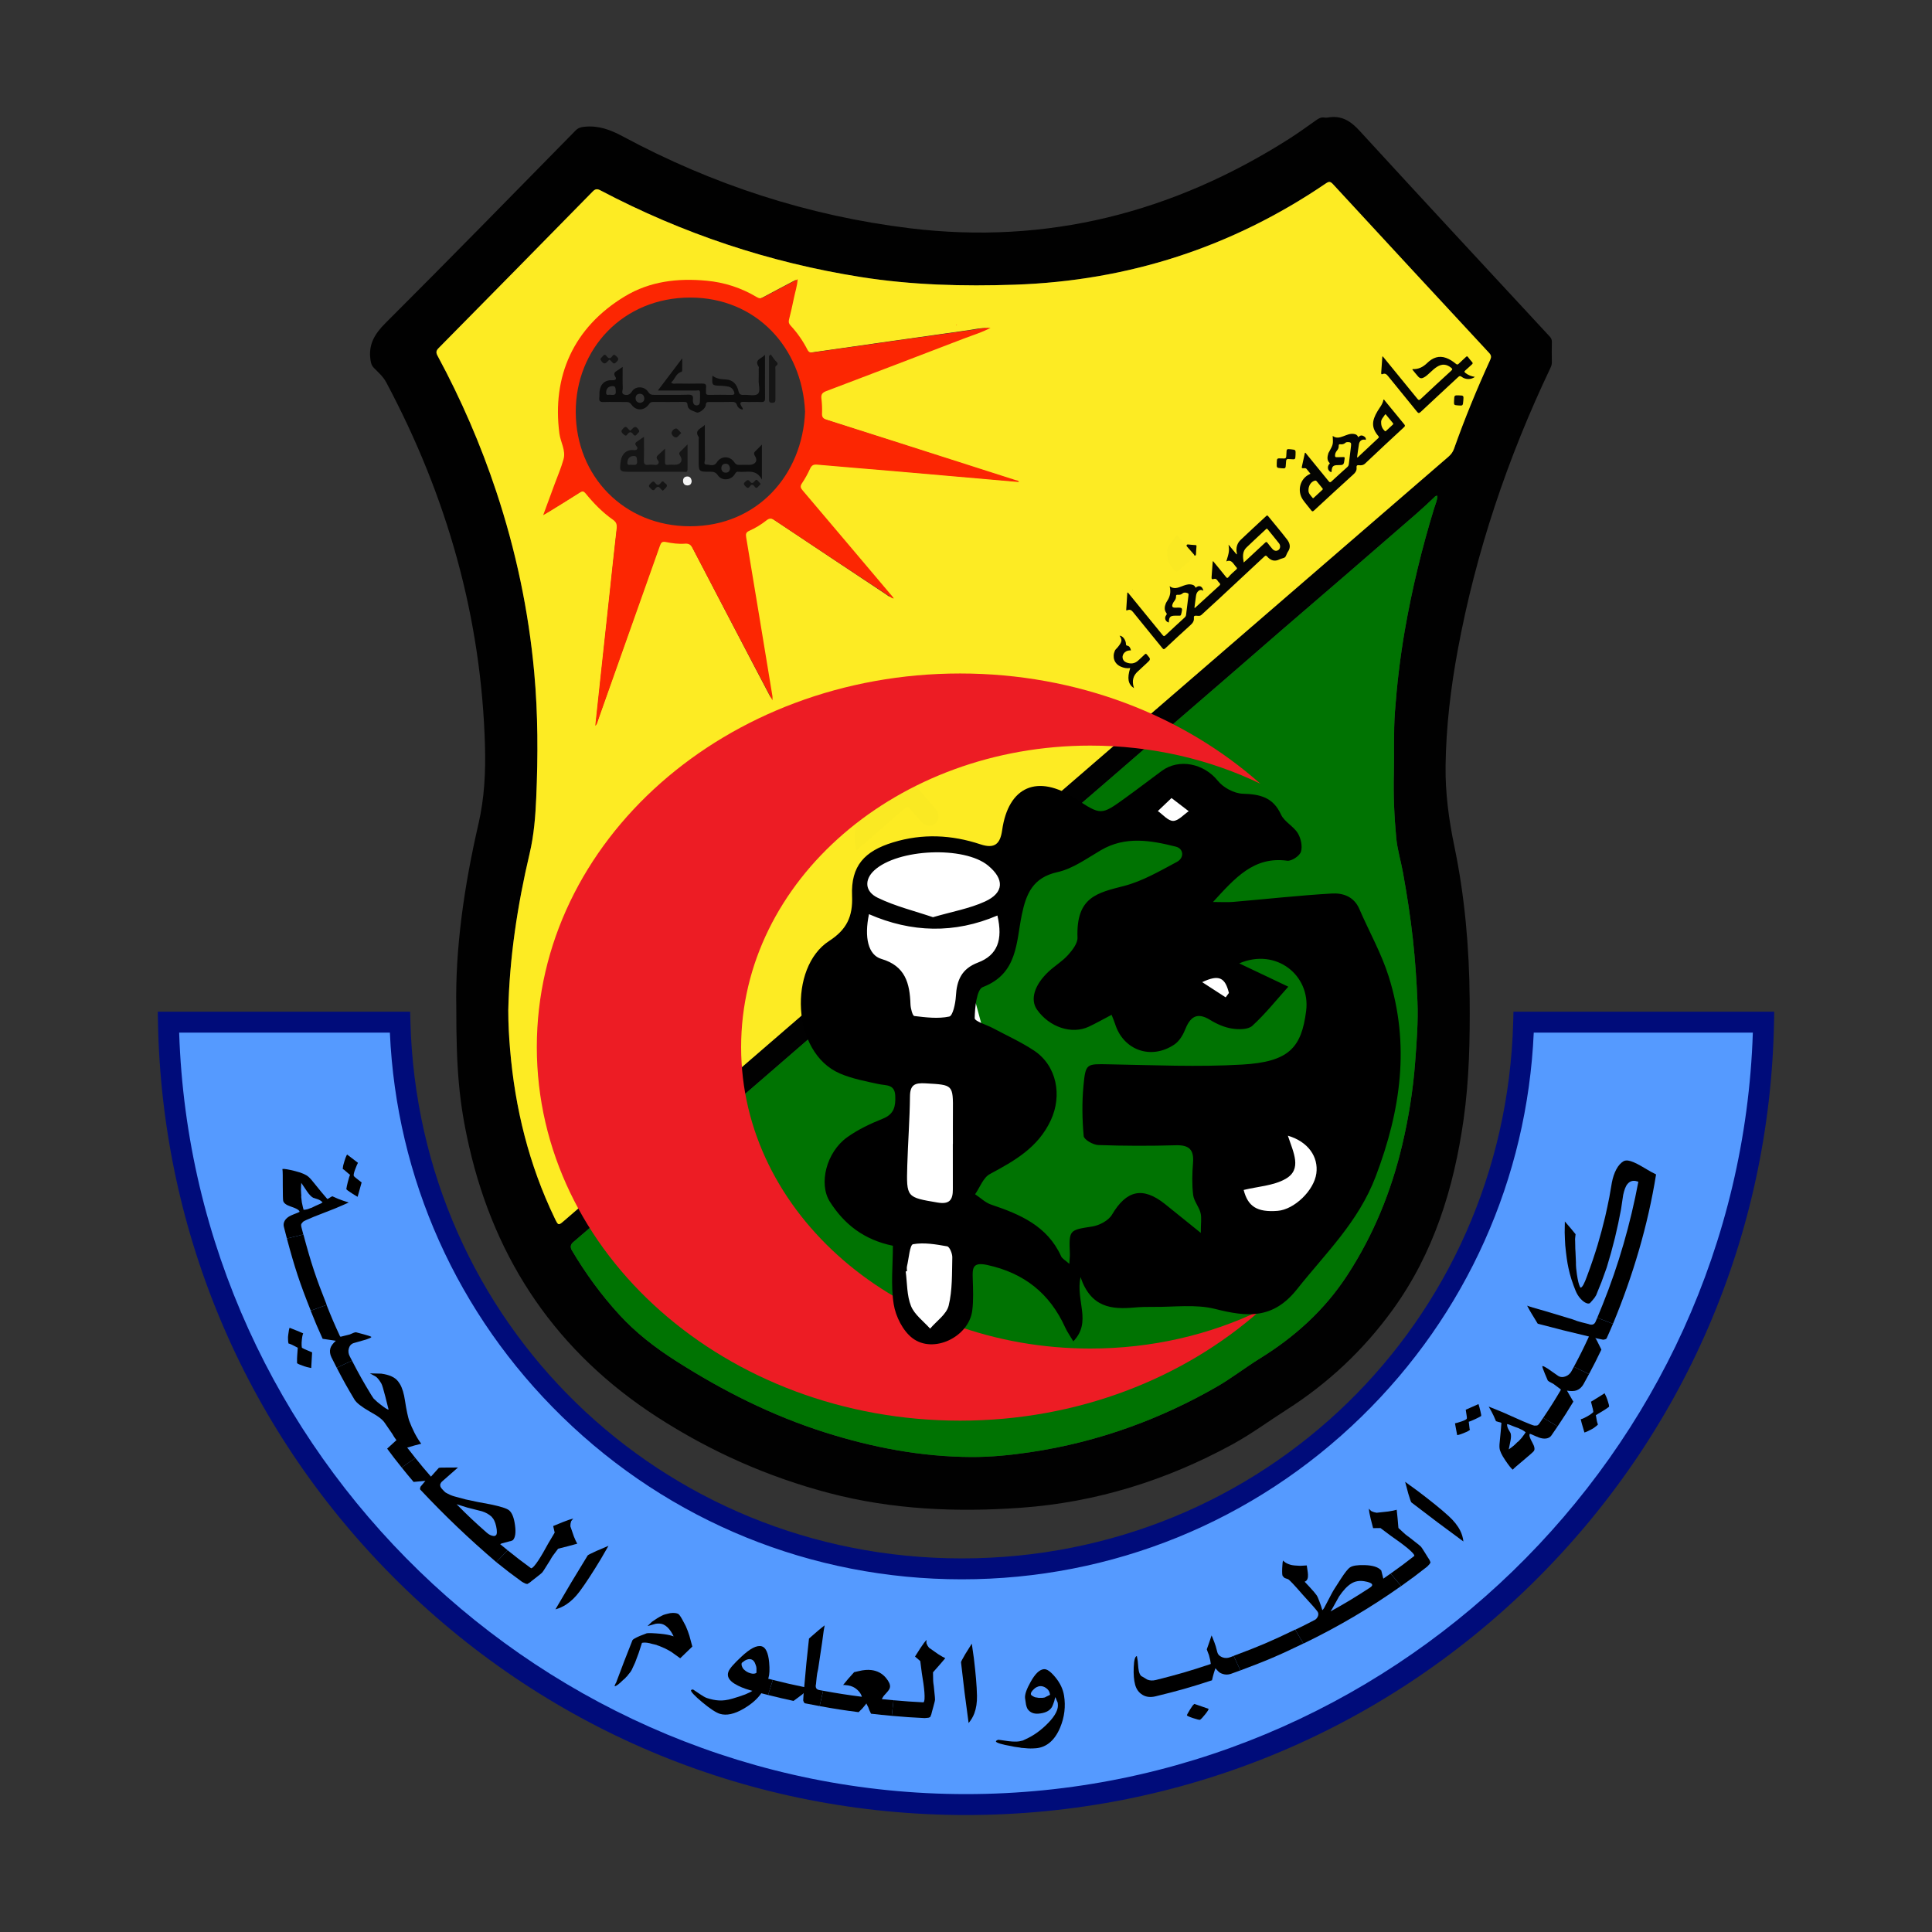 <?xml version="1.0" encoding="iso-8859-1"?>
<!-- Generator: Adobe Illustrator 23.0.1, SVG Export Plug-In . SVG Version: 6.00 Build 0)  -->
<svg version="1.1" xmlns="http://www.w3.org/2000/svg" xmlns:xlink="http://www.w3.org/1999/xlink" x="0px" y="0px"
	 viewBox="0 0 512 512" style="enable-background:new 0 0 512 512;" xml:space="preserve">
<rect x="0" y="0" width="512" height="512" fill="#333333" stroke="none"/>
<g id="Layer_1">
</g>
<g id="Isolation_Mode">
	<g>
		<path style="fill:#010101;" d="M120.92,267.107c-0.309-15.767,2.094-32.364,5.89-48.819c1.551-6.721,1.909-13.637,1.719-20.512
			c-0.948-34.235-10.092-66.271-26.158-96.423c-0.827-1.552-2.088-2.653-3.276-3.844c-0.587-0.589-0.768-1.199-0.896-2.021
			c-0.643-4.129,1.045-6.967,3.974-9.889c16.911-16.871,33.604-33.961,50.348-50.999c0.7-0.713,1.41-0.913,2.381-1.011
			c3.699-0.37,6.832,0.779,10.096,2.533c23.839,12.812,49.192,21.083,76.078,24.365c36.361,4.439,69.733-4.113,100.48-23.648
			c2.473-1.571,4.848-3.296,7.242-4.988c0.66-0.466,1.298-0.824,2.136-0.701c0.314,0.046,0.65,0.057,0.96,0
			c3.555-0.65,5.999,0.877,8.385,3.481c16.726,18.254,33.584,36.388,50.409,54.551c0.401,0.433,0.585,0.863,0.573,1.46
			c-0.036,1.787-0.031,3.576-0.002,5.364c0.009,0.576-0.167,1.062-0.407,1.566c-11.343,23.845-19.715,48.67-24.525,74.657
			c-1.879,10.155-3.102,20.399-3.232,30.735c-0.09,7.167,0.853,14.229,2.317,21.266c2.77,13.32,3.946,26.83,4.066,40.433
			c0.094,10.69-0.102,21.364-1.605,31.974c-2.577,18.193-7.887,35.407-18.785,50.457c-7.674,10.599-17.066,19.45-28.154,26.523
			c-4.783,3.051-9.352,6.436-14.348,9.161c-17.491,9.541-36.116,15.366-56.015,16.793c-17.098,1.227-34.075,0.498-50.769-3.875
			c-16.309-4.273-31.533-11.042-45.658-20.173c-26.404-17.07-42.858-41.162-49.837-71.752
			C121.65,292.115,120.92,283.423,120.92,267.107z M134.698,267.74c0.004,3.753,0.197,7.048,0.474,10.337
			c1.312,15.62,5.01,30.61,11.833,44.774c0.957,1.986,0.96,1.983,2.596,0.57c78.084-67.468,156.167-134.937,234.259-202.395
			c0.683-0.59,1.164-1.24,1.466-2.092c2.829-7.987,6.043-15.819,9.571-23.52c0.355-0.774,0.338-1.24-0.265-1.89
			c-13.816-14.887-27.613-29.792-41.383-44.722c-0.675-0.732-1.06-0.754-1.872-0.201c-24.89,16.935-52.413,25.823-82.481,26.845
			c-13.628,0.463-27.223,0.108-40.725-2.024c-24.279-3.834-47.282-11.509-69.026-22.96c-0.84-0.442-1.338-0.459-2.067,0.284
			c-13.577,13.85-27.185,27.669-40.812,41.47c-0.691,0.7-0.789,1.177-0.305,2.073c6.235,11.545,11.434,23.54,15.567,36
			c5.171,15.59,8.553,31.553,10.045,47.907c1.01,11.068,1.014,22.163,0.533,33.254c-0.214,4.94-0.603,9.879-1.748,14.722
			C137.094,239.992,135.012,253.972,134.698,267.74z M380.937,131.419c-0.407-0.095-0.594,0.129-0.788,0.316
			c-3.261,3.15-6.714,6.083-10.145,9.042c-4.332,3.735-8.638,7.5-12.967,11.237c-5.748,4.963-11.516,9.903-17.262,14.869
			c-5.089,4.398-10.155,8.823-15.241,13.223c-5.916,5.119-11.847,10.221-17.766,15.337c-4.258,3.68-8.5,7.378-12.76,11.056
			c-5.817,5.023-11.648,10.03-17.466,15.052c-4.294,3.707-8.572,7.434-12.867,11.141c-6.406,5.531-12.826,11.046-19.23,16.579
			c-4.397,3.799-8.77,7.627-13.166,11.427c-5.815,5.025-11.647,10.032-17.464,15.054c-4.295,3.707-8.574,7.432-12.869,11.139
			c-6.407,5.53-12.826,11.046-19.23,16.58c-4.397,3.8-8.765,7.633-13.166,11.427c-5.544,4.779-11.111,9.533-16.664,14.301
			c-0.729,0.626-0.803,1.367-0.32,2.182c3.604,6.084,7.746,11.776,12.519,16.993c4.385,4.794,9.474,8.73,14.945,12.225
			c12.443,7.949,25.52,14.549,39.629,19.015c12.618,3.994,25.487,6.452,38.771,6.507c5.178,0.022,10.309-0.49,15.409-1.243
			c9.157-1.352,18.101-3.598,26.813-6.761c7.896-2.866,15.473-6.399,22.756-10.583c3.977-2.285,7.589-5.123,11.473-7.523
			c9.29-5.741,17.169-12.869,23.159-22.054c6.955-10.665,11.671-22.265,14.581-34.618c1.677-7.12,2.836-14.328,3.393-21.635
			c0.416-5.455,0.848-10.907,0.622-16.379c-0.228-5.524-0.61-11.037-1.216-16.537c-0.65-5.905-1.572-11.765-2.629-17.607
			c-0.553-3.055-1.484-6.038-1.772-9.141c-0.523-5.638-0.781-11.283-0.63-16.952c0.146-5.48-0.117-10.959,0.286-16.446
			c0.532-7.25,1.373-14.456,2.617-21.608c1.897-10.907,4.502-21.653,7.746-32.243C380.376,133.686,380.886,132.603,380.937,131.419z
			"/>
		<path style="fill:#FDEB23;" d="M134.698,267.74c0.314-13.767,2.396-27.748,5.661-41.567c1.144-4.843,1.533-9.782,1.748-14.722
			c0.481-11.091,0.477-22.187-0.533-33.254c-1.492-16.354-4.874-32.317-10.045-47.907c-4.133-12.46-9.332-24.455-15.567-36
			c-0.484-0.896-0.386-1.373,0.305-2.073c13.627-13.8,27.235-27.62,40.812-41.47c0.729-0.744,1.227-0.727,2.067-0.284
			c21.744,11.451,44.747,19.125,69.026,22.96c13.502,2.133,27.097,2.488,40.725,2.024c30.068-1.022,57.591-9.91,82.481-26.845
			c0.812-0.553,1.197-0.531,1.872,0.201c13.77,14.93,27.566,29.835,41.383,44.722c0.603,0.65,0.62,1.116,0.265,1.89
			c-3.528,7.702-6.742,15.534-9.571,23.52c-0.302,0.851-0.783,1.502-1.466,2.092c-78.093,67.458-156.176,134.927-234.259,202.395
			c-1.636,1.413-1.639,1.416-2.596-0.57c-6.824-14.163-10.521-29.154-11.833-44.774C134.895,274.787,134.702,271.493,134.698,267.74
			z M261.394,86.961c-1.598-0.095-3.14,0.315-4.701,0.535c-13.923,1.963-27.845,3.932-41.763,5.932
			c-0.76,0.109-1.148-0.052-1.497-0.736c-1.184-2.317-2.655-4.448-4.421-6.355c-0.461-0.498-0.543-0.937-0.382-1.58
			c0.466-1.85,0.888-3.713,1.265-5.583c0.323-1.603,0.86-3.172,0.992-4.994c-3.113,1.643-6.043,3.167-8.947,4.741
			c-0.634,0.343-1.111,0.341-1.735-0.035c-4.061-2.445-8.469-3.883-13.176-4.323c-7.509-0.703-14.785,0.128-21.361,4.118
			c-13.493,8.187-19.096,21.088-17.125,36.1c0.298,2.271,1.723,4.404,1.083,6.737c-0.623,2.272-1.573,4.452-2.383,6.672
			c-0.944,2.585-1.891,5.169-2.946,8.05c0.659-0.389,1.039-0.604,1.41-0.834c2.734-1.696,5.486-3.365,8.186-5.114
			c0.695-0.45,1.016-0.374,1.527,0.254c2.097,2.579,4.404,4.97,7.126,6.882c0.944,0.663,1.095,1.334,0.973,2.387
			c-0.649,5.597-1.224,11.202-1.827,16.804c-0.764,7.093-1.531,14.186-2.294,21.279c-0.49,4.555-0.973,9.111-1.467,13.734
			c0.546-0.411,0.567-0.998,0.742-1.492c5.409-15.293,10.812-30.589,16.19-45.893c0.292-0.831,0.604-1.143,1.547-0.947
			c1.636,0.34,3.315,0.562,4.99,0.432c1.006-0.078,1.525,0.27,1.989,1.164c5.689,10.97,11.418,21.92,17.14,32.873
			c1.189,2.276,2.389,4.546,3.768,7.17c0-0.642,0.029-0.858-0.004-1.064c-2.282-13.946-4.559-27.892-6.879-41.832
			c-0.144-0.863-0.04-1.312,0.794-1.686c1.614-0.724,3.132-1.653,4.517-2.754c0.76-0.604,1.295-0.596,2.107-0.052
			c9.981,6.684,19.989,13.327,29.997,19.971c0.345,0.229,0.643,0.611,1.219,0.607c-0.168-0.227-0.267-0.376-0.381-0.512
			c-7.826-9.311-15.646-18.627-23.493-27.92c-0.549-0.65-0.678-1.083-0.158-1.851c0.81-1.198,1.505-2.491,2.107-3.809
			c0.402-0.881,0.87-1.186,1.854-1.097c6.8,0.613,13.607,1.149,20.41,1.737c10.79,0.933,21.579,1.888,32.41,2.838
			c-0.179-0.454-0.553-0.399-0.836-0.491c-3.616-1.172-7.235-2.332-10.854-3.496c-12.88-4.142-25.757-8.294-38.645-12.408
			c-0.881-0.281-1.237-0.655-1.199-1.615c0.053-1.313,0.001-2.643-0.158-3.947c-0.135-1.105,0.249-1.572,1.277-1.963
			c12.057-4.587,24.097-9.218,36.131-13.865c2.304-0.89,4.688-1.586,6.866-2.789c0.088-0.012,0.175-0.023,0.263-0.035
			c-0.021-0.038-0.042-0.076-0.062-0.114C261.518,86.85,261.456,86.906,261.394,86.961z"/>
		<path style="fill:#007302;" d="M380.937,131.419c-0.051,1.184-0.562,2.267-0.9,3.372c-3.244,10.59-5.848,21.335-7.746,32.243
			c-1.244,7.152-2.085,14.358-2.617,21.608c-0.403,5.487-0.14,10.966-0.286,16.446c-0.151,5.668,0.107,11.313,0.63,16.952
			c0.288,3.103,1.219,6.087,1.772,9.141c1.057,5.842,1.978,11.702,2.629,17.607c0.606,5.5,0.989,11.014,1.216,16.537
			c0.226,5.472-0.206,10.924-0.622,16.379c-0.557,7.307-1.716,14.515-3.393,21.635c-2.909,12.353-7.626,23.953-14.581,34.618
			c-5.99,9.185-13.869,16.313-23.159,22.054c-3.884,2.4-7.496,5.238-11.473,7.523c-7.283,4.184-14.86,7.716-22.756,10.583
			c-8.712,3.163-17.657,5.409-26.813,6.761c-5.1,0.753-10.231,1.265-15.409,1.243c-13.285-0.055-26.153-2.513-38.771-6.507
			c-14.109-4.465-27.186-11.066-39.629-19.015c-5.471-3.495-10.56-7.431-14.945-12.225c-4.772-5.217-8.915-10.909-12.519-16.993
			c-0.483-0.815-0.409-1.556,0.32-2.182c5.554-4.768,11.12-9.522,16.664-14.301c4.401-3.794,8.769-7.627,13.166-11.427
			c6.404-5.534,12.823-11.049,19.23-16.58c4.295-3.707,8.574-7.432,12.869-11.139c5.818-5.022,11.649-10.029,17.464-15.054
			c4.397-3.8,8.769-7.628,13.166-11.427c6.404-5.533,12.824-11.049,19.23-16.579c4.294-3.707,8.572-7.434,12.867-11.141
			c5.818-5.022,11.649-10.029,17.466-15.052c4.26-3.678,8.502-7.376,12.76-11.056c5.919-5.116,11.85-10.218,17.766-15.337
			c5.086-4.401,10.152-8.826,15.241-13.223c5.746-4.965,11.513-9.906,17.262-14.869c4.329-3.738,8.635-7.503,12.967-11.237
			c3.432-2.958,6.884-5.892,10.145-9.042C380.344,131.548,380.531,131.324,380.937,131.419z"/>
		<path style="fill:#FC2602;" d="M262.523,86.862c-2.206,1.212-4.621,1.914-6.954,2.811c-12.188,4.682-24.382,9.348-36.593,13.969
			c-1.042,0.394-1.43,0.865-1.293,1.978c0.161,1.314,0.213,2.654,0.16,3.976c-0.039,0.967,0.322,1.344,1.214,1.627
			c13.054,4.145,26.095,8.328,39.14,12.502c3.665,1.173,7.33,2.341,10.993,3.522c0.286,0.092,0.665,0.037,0.847,0.495
			c-10.97-0.957-21.897-1.919-32.825-2.859c-6.889-0.593-13.783-1.133-20.671-1.75c-0.996-0.089-1.47,0.218-1.878,1.105
			c-0.61,1.328-1.314,2.63-2.134,3.837c-0.526,0.774-0.395,1.211,0.161,1.865c7.948,9.363,15.868,18.749,23.794,28.13
			c0.116,0.137,0.216,0.287,0.386,0.516c-0.583,0.003-0.885-0.381-1.234-0.612c-10.136-6.693-20.272-13.387-30.381-20.121
			c-0.823-0.548-1.365-0.556-2.134,0.052c-1.403,1.11-2.941,2.045-4.575,2.775c-0.845,0.377-0.95,0.83-0.804,1.699
			c2.35,14.044,4.656,28.096,6.967,42.147c0.034,0.208,0.004,0.426,0.004,1.072c-1.397-2.644-2.612-4.931-3.816-7.224
			c-5.795-11.036-11.597-22.068-17.359-33.121c-0.47-0.901-0.995-1.251-2.014-1.173c-1.697,0.13-3.397-0.094-5.054-0.436
			c-0.956-0.197-1.271,0.117-1.567,0.954c-5.446,15.42-10.918,30.831-16.397,46.239c-0.177,0.498-0.199,1.09-0.752,1.504
			c0.5-4.658,0.99-9.248,1.486-13.838c0.772-7.147,1.55-14.293,2.323-21.439c0.611-5.644,1.194-11.292,1.851-16.931
			c0.124-1.061-0.03-1.737-0.986-2.405c-2.757-1.927-5.093-4.336-7.217-6.934c-0.517-0.633-0.842-0.709-1.546-0.255
			c-2.735,1.761-5.522,3.443-8.291,5.152c-0.375,0.232-0.76,0.448-1.428,0.84c1.068-2.903,2.028-5.506,2.984-8.111
			c0.821-2.236,1.783-4.433,2.414-6.722c0.648-2.351-0.795-4.5-1.097-6.788c-1.997-15.125,3.678-28.123,17.344-36.372
			c6.661-4.021,14.029-4.857,21.634-4.149c4.767,0.444,9.232,1.892,13.345,4.356c0.632,0.379,1.116,0.382,1.758,0.035
			c2.941-1.585,5.908-3.121,9.061-4.776c-0.133,1.836-0.678,3.417-1.004,5.032c-0.381,1.885-0.81,3.761-1.281,5.625
			c-0.164,0.647-0.08,1.09,0.387,1.592c1.789,1.922,3.278,4.069,4.478,6.403c0.354,0.689,0.746,0.852,1.516,0.742
			c14.096-2.015,28.196-3.999,42.297-5.977c1.581-0.222,3.143-0.635,4.762-0.539L262.523,86.862z M213.35,109.095
			c-0.778-16.997-12.987-30.25-30.462-30.238c-17.747,0.011-30.363,13.572-30.307,30.372c0.058,16.991,12.824,30.252,30.303,30.239
			C200.648,139.455,212.681,125.891,213.35,109.095z"/>
		<g>
			<path style="fill:#040402;" d="M316.845,155.762c0.89-0.794,1.818-0.446,2.053,0.79c-0.456-0.289-0.872-0.279-1.263,0.029
				c-0.419,0.33-0.607,0.79-0.678,1.323c-0.135,1.025-0.276,2.049-0.412,3.074c-0.005,0.037,0.021,0.079,0.033,0.12
				c0.173,0.031,0.244-0.128,0.344-0.219c2.06-1.883,4.111-3.775,6.179-5.648c0.294-0.266,0.377-0.453,0.061-0.749
				c-0.181-0.17-0.345-0.37-0.479-0.583c-0.265-0.419-0.585-0.618-1.068-0.453c-0.409,0.14-0.577,0.001-0.534-0.493
				c0.123-1.391,0.208-2.786,0.31-4.204c0.22,0.001,0.277,0.187,0.37,0.301c1.055,1.282,2.117,2.558,3.147,3.862
				c0.257,0.325,0.426,0.322,0.656,0.026c0.599-0.768,1.357-1.353,2.054-2.006c0.245-0.229,0.271-0.376,0.034-0.603
				c-0.135-0.129-0.244-0.288-0.362-0.436c-0.594-0.746-1.095-1.684-2.301-1.113c0.745-2.356,0.822-2.906,0.589-4.44
				c0.768,0.931,1.444,1.751,2.141,2.594c0.134-0.189,0.052-0.329,0.029-0.458c-0.24-1.343,0.115-2.521,1.045-3.411
				c2.23-2.134,4.514-4.205,6.768-6.311c0.226-0.211,0.336-0.183,0.525,0.049c1.667,2.059,3.384,4.073,5.005,6.172
				c0.802,1.039,1.006,2.119,0.213,3.259c-0.119,0.171-0.21,0.369-0.291,0.565c-0.396,0.95-0.394,0.949-1.377,1.239
				c-0.195,0.057-0.392,0.118-0.573,0.211c-1.262,0.645-2.331,0.288-3.234-0.745c-0.297-0.34-0.455-0.306-0.759-0.021
				c-4.048,3.788-8.105,7.566-12.167,11.337c-1.48,1.375-2.991,2.713-4.463,4.098c-0.456,0.429-0.956,0.263-1.438,0.25
				c-0.421-0.012-0.666,0.062-0.611,0.572c0.094,0.864-0.324,1.401-0.922,1.938c-2.232,2-4.424,4.051-6.614,6.103
				c-0.336,0.315-0.508,0.364-0.834-0.041c-2.575-3.191-5.189-6.346-7.758-9.542c-0.406-0.505-0.791-0.734-1.385-0.515
				c-0.112,0.041-0.237,0.04-0.426,0.069c0.103-1.589,0.204-3.148,0.305-4.712c0.244-0.038,0.294,0.167,0.387,0.28
				c2.983,3.642,5.966,7.285,8.933,10.942c0.279,0.344,0.432,0.433,0.795,0.089c1.663-1.579,3.355-3.124,5.044-4.673
				c0.224-0.206,0.371-0.416,0.409-0.747c0.202-1.755,0.417-3.508,0.651-5.259c0.042-0.314-0.063-0.412-0.311-0.5
				c-0.445-0.158-0.9-0.227-1.277,0.096c-0.383,0.328-0.794,0.403-1.249,0.357c-0.312-0.031-0.501,0.036-0.479,0.438
				c0.026,0.477-0.177,0.872-0.459,1.231c-0.129,0.164-0.249,0.342-0.339,0.532c-0.425,0.9-0.226,1.244,0.695,1.222
				c0.061-0.001,0.121-0.006,0.182-0.008c1.67-0.062,1.72,0.015,1.267,1.782c-0.067,0.262-0.175,0.35-0.417,0.338
				c-0.344-0.017-0.689-0.004-1.033-0.004c-1.44,0-1.758,0.32-1.811,1.818c-0.91-0.236-1.264-1.206-0.679-1.966
				c0.22-0.286,0.161-0.367-0.028-0.64c-0.518-0.744-0.424-1.583-0.105-2.395c0.101-0.256,0.244-0.498,0.394-0.727
				c0.747-1.137,1.041-2.369,0.639-3.884c1.145,0.845,2.173,0.414,3.199,0.029c0.745-0.279,1.476-0.592,2.295-0.522
				C316.055,154.92,316.581,155.062,316.845,155.762z M329.599,149.066c0.28-0.249,0.452-0.395,0.617-0.548
				c1.68-1.556,3.365-3.106,5.034-4.677c0.268-0.253,0.415-0.299,0.657,0.032c0.41,0.56,0.861,1.087,1.309,1.615
				c0.481,0.566,1.17,0.636,1.677,0.192c0.425-0.372,0.487-1.153,0.06-1.696c-0.987-1.256-2.013-2.478-3.014-3.721
				c-0.155-0.193-0.259-0.197-0.435-0.032c-1.73,1.626-3.491,3.216-5.192,4.874C329.218,146.17,329.327,147.554,329.599,149.066z"/>
			<path style="fill:#040402;" d="M361.949,116.574c-0.918-0.264-1.637,0.155-1.809,1.133c-0.204,1.163-0.34,2.339-0.508,3.525
				c0.29-0.016,0.41-0.245,0.569-0.393c1.675-1.563,3.34-3.14,5.018-4.701c0.226-0.21,0.278-0.325,0.048-0.594
				c-1.863-2.189-1.767-3.971-0.19-6.617c0.582-0.977,1.371-1.825,1.551-3.027c0.233-0.034,0.283,0.173,0.378,0.289
				c1.707,2.079,3.4,4.171,5.119,6.239c0.284,0.342,0.258,0.499-0.057,0.791c-3.439,3.185-6.877,6.372-10.279,9.602
				c-0.512,0.486-1.031,0.53-1.61,0.466c-0.476-0.053-0.732,0.042-0.674,0.623c0.078,0.776-0.274,1.291-0.829,1.793
				c-3.503,3.172-6.977,6.379-10.448,9.591c-0.321,0.297-0.48,0.3-0.748-0.056c-0.709-0.942-1.505-1.813-2.18-2.78
				c-1.635-2.343-0.791-5.593,1.718-6.777c0.071-0.034,0.14-0.071,0.271-0.138c-0.363-0.446-0.695-0.874-1.048-1.281
				c-0.256-0.295-0.611-0.16-0.924-0.174c-0.28-0.013-0.392-0.056-0.309-0.409c0.29-1.228,0.544-2.466,0.811-3.697
				c0.235-0.012,0.288,0.186,0.386,0.305c1.972,2.406,3.946,4.81,5.901,7.231c0.273,0.338,0.431,0.366,0.754,0.064
				c1.37-1.278,2.765-2.528,4.156-3.779c0.243-0.218,0.397-0.45,0.437-0.805c0.18-1.606,0.386-3.208,0.584-4.812
				c0.103-0.833-0.05-1.021-0.845-1.033c-0.229-0.003-0.465,0.034-0.633,0.188c-0.401,0.367-0.86,0.453-1.36,0.394
				c-0.307-0.036-0.45,0.072-0.425,0.425c0.035,0.506-0.193,0.91-0.489,1.282c-0.295,0.37-0.485,0.776-0.487,1.286
				c-0.001,0.35,0.118,0.448,0.425,0.436c0.587-0.025,1.176,0.004,1.762-0.038c0.362-0.026,0.395,0.112,0.352,0.444
				c-0.22,1.687-0.213,1.688-1.826,1.695c-1.198,0.005-1.537,0.324-1.624,1.606c-0.027,0.406-0.2,0.223-0.345,0.141
				c-0.677-0.383-0.827-1.267-0.349-1.941c0.083-0.117,0.369-0.17,0.111-0.438c-0.725-0.752-0.526-1.642-0.271-2.525
				c0.035-0.12,0.12-0.224,0.181-0.335c1.099-2.004,1.099-2.004,0.965-4.256c0.931,0.735,1.867,0.437,2.8,0.099
				c0.879-0.318,1.73-0.742,2.702-0.628c0.69,0.081,0.955,0.237,1.297,0.886c0.38-0.472,0.842-0.598,1.36-0.314
				c0.381,0.209,0.727,0.471,0.604,1.029L361.949,116.574z M346.757,130.001c-0.02,0.729,0.582,1.313,1.1,1.945
				c0.141,0.172,0.245,0.029,0.352-0.07c0.733-0.681,1.464-1.364,2.204-2.036c0.182-0.165,0.183-0.273,0.021-0.462
				c-0.504-0.591-0.996-1.194-1.475-1.808c-0.169-0.217-0.327-0.253-0.577-0.175C347.419,127.695,346.739,128.677,346.757,130.001z
				 M366.018,111.937c-0.009,1.056,0.374,1.689,0.921,2.243c0.151,0.153,0.258,0.129,0.404-0.009c0.574-0.544,1.152-1.082,1.74-1.61
				c0.179-0.161,0.196-0.273,0.034-0.465c-0.594-0.705-1.17-1.427-1.757-2.139c-0.083-0.1-0.171-0.295-0.319-0.07
				C366.579,110.581,365.943,111.186,366.018,111.937z"/>
			<path style="fill:#040402;" d="M366.46,94.458c3.039,3.719,6.091,7.441,9.124,11.18c0.326,0.402,0.497,0.497,0.925,0.093
				c2.669-2.519,5.363-5.007,8.071-7.478c0.402-0.367,0.336-0.516-0.04-0.816c-1.197-0.955-2.375-1.052-3.674-0.254
				c-0.726,0.446-1.336,1.047-1.964,1.625c-0.475,0.438-0.945,0.883-1.508,1.195c-0.65,0.361-1.102,0.313-1.591-0.239
				c-0.526-0.593-1.016-1.224-1.52-1.836c0.049-0.058,0.074-0.113,0.097-0.112c1.511,0.083,2.743-0.545,3.84-1.614
				c1.438-1.401,3.085-2.052,5.027-1.342c0.947,0.346,1.792,0.906,2.578,1.556c0.295,0.244,0.485,0.247,0.764-0.031
				c0.62-0.62,1.285-1.189,1.915-1.797c0.216-0.208,0.347-0.207,0.531,0.038c0.342,0.454,0.696,0.901,1.078,1.317
				c0.264,0.287,0.173,0.444-0.071,0.659c-0.577,0.509-1.118,1.066-1.707,1.558c-0.36,0.301-0.267,0.458,0.041,0.697
				c0.732,0.567,1.554,0.881,2.479,1.022c-0.97,0.76-2.481,0.771-3.513-0.024c-0.386-0.297-0.59-0.227-0.907,0.068
				c-3.309,3.083-6.64,6.141-9.936,9.24c-0.456,0.429-0.644,0.358-1.009-0.095c-2.52-3.128-5.08-6.22-7.601-9.347
				c-0.418-0.518-0.802-0.875-1.471-0.588c-0.257,0.11-0.417,0.062-0.388-0.311c0.108-1.376,0.193-2.753,0.291-4.13
				C366.326,94.602,366.284,94.467,366.46,94.458z"/>
			<path style="fill:#040402;" d="M299.713,172.362c-0.603-0.021-1.164,0.089-1.642,0.518c-0.915,0.821-0.737,2.204,0.38,2.658
				c1.157,0.471,2.26,0.385,3.23-0.535c0.56-0.531,1.14-1.037,1.69-1.579c0.234-0.231,0.357-0.203,0.569,0.043
				c1.077,1.247,1.083,1.238-0.111,2.342c-0.765,0.707-1.516,1.43-2.293,2.122c-1.247,1.11-1.583,2.484-1.106,4.113
				c0.028,0.097,0.05,0.196,0.085,0.332c-1.565-1.03-1.857-2.617-0.996-5.335c-0.895,0.137-1.739-0.031-2.548-0.398
				c-1.658-0.752-2.282-2.493-1.511-4.223c0.075-0.168,0.204-0.321,0.337-0.447c0.335-0.319,0.616-0.683,0.882-1.065
				c0.674-0.97,0.682-1.459,0.026-2.439c0.816,0.015,1.631,1.118,1.683,2.115c0.016,0.299,0.016,0.485,0.391,0.543
				C299.275,171.203,299.561,171.657,299.713,172.362z"/>
			<path style="fill:#090804;" d="M339.64,121.489c1.227,0.059,1.227,0.059,1.27-1.25c0.043-1.293,0.043-1.293,1.253-1.163
				c1.223,0.131,1.223,0.131,1.17,1.429c-0.053,1.286-0.053,1.286-1.263,1.18c-1.221-0.107-1.221-0.107-1.291,1.213
				c-0.068,1.291-0.068,1.291-1.277,1.188c-1.188-0.101-1.188-0.101-1.148-1.366C338.393,121.429,338.393,121.429,339.64,121.489z"
				/>
			<path style="fill:#090804;" d="M317.056,145.168c-0.045,0.663-0.105,1.113-0.097,1.562c0.009,0.476-0.181,0.575-0.587,0.523
				c-0.54-0.07-1.086-0.104-1.629-0.11c-0.381-0.004-0.478-0.152-0.433-0.545c0.069-0.596,0.104-1.199,0.112-1.799
				c0.006-0.415,0.13-0.575,0.535-0.507c0.417,0.07,0.843,0.08,1.265,0.12C317.225,144.508,317.097,144.341,317.056,145.168z"/>
			<path style="fill:#090804;" d="M386.63,104.78c1.274,0.038,1.274,0.038,1.159,1.407c-0.114,1.354-0.114,1.354-1.397,1.252
				c-1.104-0.088-1.104-0.088-1.047-1.3c0.001-0.021,0.005-0.043,0.006-0.064C385.41,104.744,385.41,104.744,386.63,104.78z"/>
		</g>
		<path style="fill:#FC2602;" d="M253.337,86.173c0.062-0.056,0.125-0.112,0.187-0.168c0.021,0.038,0.042,0.077,0.063,0.115
			c-0.089,0.012-0.177,0.023-0.266,0.035L253.337,86.173z"/>
		<path style="fill:#040402;" d="M300.081,156.369c0.057-0.002,0.115-0.004,0.172-0.005c-0.02,0.017-0.049,0.052-0.057,0.047
			c-0.036-0.019-0.066-0.049-0.099-0.075C300.096,156.338,300.081,156.369,300.081,156.369z"/>
		<path style="fill:#FAE923;" d="M226.919,225.361c-0.615-3.213-0.861-6.152,1.611-8.415c3.849-3.523,7.832-6.901,11.745-10.354
			c0.399-0.352,0.633-0.342,0.984,0.067c2.264,2.642,4.584,5.238,6.817,7.906c0.965,1.153,0.825,2.813-0.136,3.603
			c-1.147,0.944-2.705,0.794-3.793-0.408c-1.013-1.12-2.034-2.24-2.961-3.431c-0.547-0.703-0.878-0.604-1.486-0.067
			c-3.774,3.336-7.585,6.629-11.386,9.935C227.94,224.522,227.553,224.833,226.919,225.361z"/>
		<path style="fill:#FAE923;" d="M265.732,184.86c-0.042-2.812,1.496-4.898,3.675-5.536c0.566-0.166,0.923-0.089,1.306,0.372
			c1.083,1.304,2.196,2.586,3.337,3.84c0.366,0.402,0.364,0.632-0.047,0.982c-1.675,1.427-3.328,2.879-4.986,4.325
			c-0.241,0.21-0.477,0.514-0.796,0.148C267.049,187.65,265.687,186.408,265.732,184.86z"/>
		<path style="fill:#FAE923;" d="M309.3,146.487c-0.169-1.595,1.27-2.881,2.31-4.355c0.336-0.477,0.535-0.063,0.722,0.15
			c1.328,1.512,2.632,3.044,3.975,4.543c0.367,0.409,0.329,0.647-0.076,0.988c-1.329,1.12-2.637,2.264-3.935,3.419
			c-0.33,0.293-0.572,0.345-0.913,0.02C310.146,150.075,309.28,148.73,309.3,146.487z"/>
		<path style="fill:#007302;" d="M246.246,346.171c-1.675,0.006-2.717-1.431-2.108-2.985c0.404-1.03,0.965-2.347,2.057-2.344
			c1.112,0.003,1.374,1.421,1.679,2.417C248.457,345.162,247.878,346.165,246.246,346.171z"/>
		<path style="fill:#0D0D0D;" d="M174.341,103.492c2.176-2.877,4.191-5.542,6.46-8.541c0,1.294,0.007,2.186-0.006,3.078
			c-0.003,0.167-0.058,0.461-0.141,0.482c-1.546,0.376-1.727,2-2.796,2.836c0.505,0.522,1.034,0.291,1.494,0.297
			c2.2,0.029,4.401,0.046,6.6-0.004c0.845-0.019,1.317,0.139,1.159,1.107c-0.058,0.357,0.018,0.734-0.016,1.098
			c-0.054,0.574,0.125,0.812,0.753,0.801c2.016-0.035,4.034-0.042,6.05,0.001c0.798,0.017,0.837-0.341,0.607-0.91
			c-0.274-0.68-0.789-1.14-1.502-1.287c-0.624-0.129-1.268-0.198-1.906-0.216c-2.448-0.069-2.449-0.057-2.296-2.68
			c1.07,0.837,2.258,0.947,3.503,1.001c1.909,0.084,2.979,1.301,3.39,3.064c0.195,0.837,0.566,1.085,1.382,1.029
			c1.272-0.088,2.937,0.401,3.721-0.236c0.83-0.674,0.2-2.403,0.259-3.67c0.045-0.961,0.009-1.925,0.009-2.887
			c0-0.229,0.092-0.521-0.015-0.678c-1.31-1.924,0.929-2.154,1.683-3.181c0,1.386,0,2.773,0,4.159c0,2.429-0.033,4.86,0.018,7.288
			c0.017,0.827-0.185,1.14-1.063,1.097c-1.463-0.072-2.938,0.056-4.398-0.042c-1.353-0.091-1.216,0.457-0.733,1.311
			c0.118,0.208,0.389,0.367,0.277,0.74c-0.757-0.111-1.315-0.554-1.528-1.2c-0.262-0.795-0.752-0.854-1.438-0.84
			c-1.924,0.041-3.85,0.036-5.775,0.035c-0.567,0-1.017-0.069-1.04,0.802c-0.023,0.847-1.772,2.271-2.439,1.953
			c-0.918-0.437-2.294-0.59-2.402-1.952c-0.063-0.801-0.405-0.842-1.019-0.836c-2.704,0.025-5.408,0.036-8.112,0.01
			c-0.522-0.005-0.784,0.154-1.085,0.588c-1.245,1.796-3.452,1.855-4.671,0.094c-0.378-0.546-0.744-0.67-1.332-0.665
			c-2.016,0.017-4.035-0.06-6.049,0.005c-0.94,0.03-1.23-0.292-1.12-1.175c0.062-0.497-0.002-1.009,0.046-1.51
			c0.195-2.053,1.391-3.203,3.432-3.089c0.844,0.047,1.131-0.375,0.799-0.855c-0.79-1.143,0.092-1.424,0.747-1.881
			c0.297-0.207,0.594-0.413,1.159-0.806c0,2.017-0.047,3.812,0.027,5.602c0.025,0.593-0.486,1.497,0.405,1.756
			c0.75,0.218,1.44,0.083,2.023-0.84c0.958-1.516,3.349-1.418,4.309,0.104c0.46,0.729,0.947,0.803,1.67,0.796
			c2.979-0.03,5.961,0.045,8.937-0.044c1.078-0.032,1.396,0.302,1.249,1.298c-0.039,0.262,0.007,0.551,0.075,0.812
			c0.114,0.437,0.401,0.727,0.879,0.727c0.549,0,0.869-0.328,0.898-0.844c0.049-0.868,0.054-1.741,0.033-2.61
			c-0.019-0.791-0.66-0.474-1.034-0.477c-2.842-0.026-5.684-0.014-8.526-0.014C175.511,103.492,175.071,103.492,174.341,103.492z
			 M161.755,104.624c0.789,0.024,1.575,0.218,1.423-1c-0.08-0.646,0.058-1.343-0.899-1.298c-0.999,0.047-1.575,0.564-1.65,1.605
			C160.549,105.027,161.378,104.499,161.755,104.624z M169.656,106.767c0.71-0.1,1.12-0.52,1.089-1.185
			c-0.031-0.682-0.388-1.234-1.174-1.228c-0.783,0.006-1.152,0.531-1.129,1.24C168.466,106.323,168.935,106.724,169.656,106.767z"/>
		<path style="fill:#151515;" d="M204.273,93.935c0.37,0.518,0.716,1.056,1.117,1.548c0.396,0.486,1.213,0.841,0.199,1.551
			c-0.187,0.131-0.094,0.692-0.095,1.054c-0.007,2.514-0.015,5.029,0.002,7.543c0.004,0.643,0.034,1.134-0.891,1.117
			c-0.863-0.016-0.811-0.484-0.81-1.061c0.007-3.787,0.004-7.574,0.004-11.362C203.957,94.197,204.115,94.066,204.273,93.935z"/>
		<path style="fill:#151515;" d="M161.528,95.316c-0.683,0.416-1.136,1.786-2.17,0.359c-0.498-0.688,0.059-0.859,0.318-1.21
			c0.303-0.411,0.644-0.683,1.054-0.108c0.505,0.707,1.006,0.781,1.533,0.019c0.45-0.652,0.754-0.245,1.156,0.114
			c0.593,0.53,0.509,0.896-0.028,1.416c-0.433,0.42-0.724,0.65-1.17,0.064C162.031,95.72,161.762,95.532,161.528,95.316z"/>
		<g>
			<path style="fill:#151515;" d="M170.655,115.764c0,2.2,0.046,4.197-0.02,6.19c-0.031,0.925,0.184,1.357,1.187,1.222
				c0.539-0.072,1.104-0.051,1.644,0.021c1.084,0.144,1.336-0.663,0.901-1.196c-0.803-0.982-0.035-1.289,0.452-1.78
				c0.38-0.384,0.784-0.744,1.417-1.339c0,1.326,0.025,2.391-0.01,3.454c-0.02,0.616,0.099,0.944,0.825,0.849
				c0.585-0.076,1.188-0.026,1.783-0.018c1.486,0.022,2.264-1.079,1.433-2.348c-0.457-0.698-0.244-0.886,0.164-1.278
				c0.521-0.5,1.025-1.019,1.778-1.772c0,2.442,0.014,4.568-0.007,6.694c-0.009,0.844-0.7,0.558-1.132,0.559
				c-4.67,0.018-9.34,0.011-14.01,0.011c-2.883,0-2.953-0.083-2.532-2.968c0.264-1.808,1.589-2.99,3.438-2.785
				c1.076,0.119,1.076-0.606,0.765-0.96c-0.859-0.979,0.011-1.203,0.526-1.602C169.642,116.419,170.061,116.166,170.655,115.764z
				 M167.383,123.181c0.803,0.026,1.591,0.213,1.452-1.013c-0.075-0.658,0.03-1.365-0.896-1.332
				c-0.997,0.036-1.576,0.597-1.675,1.627C166.158,123.573,167.001,123.061,167.383,123.181z"/>
			<path style="fill:#0D0D0D;" d="M201.911,117.82c0,3.132,0,5.951,0,9.257c-1.603-2.983-4.092-1.802-6.219-2.058
				c-0.671-0.081-0.8,0.436-1.09,0.837c-1.066,1.474-3.347,1.605-4.363,0.103c-0.573-0.847-1.168-0.954-2.028-0.947
				c-3.055,0.025-3.055,0.007-3.055-3.038c0-1.832,0-3.665,0-5.497c0-0.229,0.092-0.519-0.014-0.678
				c-1.275-1.91,0.842-2.228,1.65-3.231c0,3.046-0.026,6.093,0.027,9.138c0.008,0.481-0.494,1.437,0.437,1.418
				c0.877-0.018,1.937,0.622,2.696-0.578c1.135-1.795,3.493-1.793,4.657-0.032c0.363,0.549,0.726,0.709,1.322,0.685
				c0.869-0.036,1.74-0.009,2.611-0.009c1.569,0,2.373-1.008,1.56-2.305c-0.52-0.829-0.183-1.052,0.254-1.488
				C200.807,118.948,201.251,118.491,201.911,117.82z M193.46,124.054c-0.123-0.678-0.43-1.215-1.235-1.165
				c-0.714,0.044-1.071,0.524-1.056,1.195c0.017,0.75,0.465,1.199,1.229,1.173C193.111,125.232,193.436,124.768,193.46,124.054z"/>
			<path style="fill:#151515;" d="M167.022,114.15c0.683-0.457,1.157-1.783,2.176-0.351c0.496,0.698-0.1,0.853-0.349,1.211
				c-0.315,0.452-0.671,0.624-1.053,0.078c-0.525-0.751-1.02-0.692-1.525,0.017c-0.475,0.666-0.765,0.185-1.157-0.144
				c-0.629-0.53-0.466-0.909,0.039-1.414c0.429-0.43,0.736-0.63,1.174-0.047C166.513,113.748,166.785,113.933,167.022,114.15z"/>
			<path style="fill:#151515;" d="M175.654,130.053c-0.235-0.214-0.43-0.34-0.556-0.516c-0.51-0.717-0.988-0.658-1.477,0.017
				c-0.543,0.749-0.857,0.146-1.26-0.191c-0.51-0.426-0.507-0.755-0.001-1.19c0.41-0.353,0.726-0.939,1.267-0.2
				c0.506,0.691,0.968,0.691,1.481,0.002c0.208-0.279,0.527-0.649,0.859-0.176c0.259,0.369,1.005,0.534,0.706,1.143
				C176.466,129.364,176.019,129.67,175.654,130.053z"/>
			<path style="fill:#151515;" d="M201.589,128.239c-0.312,0.343-0.561,0.664-0.858,0.93c-0.363,0.324-0.586-0.025-0.769-0.255
				c-0.443-0.557-0.839-0.598-1.261,0.015c-0.43,0.625-0.784,0.326-1.174-0.083c-0.352-0.369-0.602-0.663-0.092-1.108
				c0.415-0.362,0.769-0.856,1.281-0.154c0.481,0.66,0.87,0.409,1.28-0.082c0.192-0.229,0.413-0.554,0.763-0.188
				C201.036,127.604,201.296,127.911,201.589,128.239z"/>
			<path style="fill:#151515;" d="M180.535,114.757c-0.507,0.465-0.912,1.136-1.369,1.173c-0.5,0.041-1.171-0.642-1.192-1.129
				c-0.026-0.593,0.668-1.247,1.217-1.243C179.616,113.561,180.036,114.281,180.535,114.757z"/>
		</g>
		<path style="fill:#F5F5F5;" d="M183.301,127.44c-0.024,0.714-0.349,1.178-1.062,1.203c-0.764,0.026-1.212-0.423-1.229-1.173
			c-0.015-0.671,0.342-1.151,1.056-1.195C182.872,126.225,183.178,126.761,183.301,127.44z"/>
		<path style="fill:#ED1C24;" d="M288.947,357.377c-51.108,0-92.54-35.769-92.54-79.893c0-44.124,41.431-79.893,92.54-79.893
			c16.356,0,31.718,3.669,45.051,10.097c-20.319-18.038-48.459-29.208-79.556-29.208c-61.956,0-112.181,44.325-112.181,99.004
			s50.225,99.004,112.181,99.004c31.098,0,59.237-11.169,79.556-29.208C320.664,353.708,305.303,357.377,288.947,357.377z"/>
		<g>
			<path style="fill:#559AFF;" d="M403.786,270.878c-2.155,80.384-67.991,144.886-148.895,144.886s-146.74-64.502-148.895-144.886
				h-61.36c2.169,114.884,95.962,207.35,211.364,207.35s209.195-92.466,211.364-207.35H403.786z"/>
			<path style="fill:#000C7A;" d="M256,481c-56.493,0-109.796-21.802-150.087-61.388c-40.239-39.534-62.985-92.338-64.049-148.682
				l-0.054-2.825h66.884l0.072,2.698c2.138,79.731,66.322,142.188,146.124,142.188s143.987-62.457,146.124-142.188l0.072-2.698
				h69.102l-0.054,2.825c-1.063,56.344-23.809,109.147-64.048,148.682C365.795,459.198,312.493,481,256,481z M47.48,273.65
				C51.104,385.187,144.056,475.456,256,475.456s204.896-90.269,208.52-201.806h-58.059c-1.711,38.636-17.861,74.695-45.656,101.8
				c-28.494,27.784-66.108,43.086-105.914,43.086s-77.42-15.302-105.914-43.086c-27.795-27.104-43.945-63.164-45.657-101.8H47.48z"
				/>
		</g>
		<g>
			<path style="fill:#FFFFFF;" d="M317.603,210.434c0,0-2.196-1.921-6.038-0.823s-8.782,5.214-8.782,5.214s3.293,5.214,6.038,5.214
				c2.744,0,8.508,1.372,9.057,0.549S317.603,210.434,317.603,210.434z"/>
			<path style="fill:#FFFFFF;" d="M328.581,263.126l-6.038-7.959c0,0-10.154,0.549-10.703,1.372
				c-0.549,0.823,3.293,6.861,4.117,7.959c0.823,1.098,10.154,4.391,10.154,4.391l3.842-2.47L328.581,263.126z"/>
			<g>
				<path style="fill:#FFFFFF;" d="M265.682,229.318l-7.092-3.392l-13.259-2.158l-12.643,2.775l-4.009,5.55
					c0,0-0.925,15.418-0.925,16.343s-2.158,20.66-2.158,20.66l14.493,13.876l-0.617,8.942l-4.934,27.135l5.48,17.888l-1.163,8.939
					l7.632,6.23l5.319-0.372c0,0,2.158-3.084,2.158-4.009s3.7-12.951,3.7-14.184s-0.308-11.718,0-12.643
					c0.308-0.925-1.233-9.559-1.233-9.559l12.951-11.101c0,0,4.625-9.867,4.625-10.792c0-0.925-6.167-9.867-6.167-9.867
					l-6.784-4.625l-3.084-11.409l4.625-6.167l3.7-4.317l0.925-8.326L265.682,229.318z"/>
				<path style="fill:#FFFFFF;" d="M343.696,296.231c0,0-8.634,4.934-9.559,7.092c-0.925,2.159-10.176,15.109-9.867,16.651
					c0.308,1.542,17.268,6.167,18.193,5.55c0.925-0.617,8.634-5.242,9.867-7.401c1.233-2.159,4.934-18.501,4.934-18.501
					L343.696,296.231z"/>
				<path d="M236.627,330.137c-7.705-1.583-12.905-5.705-16.708-11.679c-3.023-4.749-0.925-13.121,4.593-17.073
					c2.867-2.053,6.169-3.608,9.459-4.929c3-1.205,3.393-3.27,3.282-6.028c-0.126-3.161-2.398-2.701-4.41-3.136
					c-3.46-0.748-7.02-1.416-10.245-2.8c-12.947-5.556-13.607-28.177-2.9-35.103c4.654-3.01,6.348-6.44,6.109-12.005
					c-0.34-7.913,3.294-11.827,10.833-14.14c7.826-2.401,15.555-2.023,23.2,0.515c3.745,1.243,5.225-0.103,5.737-3.729
					c1.646-11.649,9.409-14.981,19.402-8.411c6.798,4.47,6.812,4.489,13.204-0.127c3.248-2.345,6.43-4.78,9.65-7.164
					c4.643-3.438,11.252-1.967,14.898,2.586c1.453,1.815,4.351,3.368,6.636,3.433c4.562,0.129,8.017,0.935,10.115,5.519
					c0.877,1.916,3.302,3.075,4.444,4.934c0.833,1.357,1.291,3.477,0.838,4.918c-0.349,1.11-2.488,2.533-3.637,2.378
					c-8.824-1.192-13.771,4.509-19.668,10.94c2.295,0,3.802,0.109,5.288-0.018c8.735-0.744,17.456-1.716,26.204-2.228
					c2.936-0.172,5.868,0.802,7.28,4.078c2.581,5.989,5.851,11.749,7.795,17.931c5.662,18.008,3.253,35.317-3.438,52.946
					c-4.597,12.111-13.264,20.327-20.846,29.89c-6.384,8.053-13.235,7.388-21.736,5.244c-5.211-1.315-10.974-0.461-16.489-0.539
					c-1.64-0.023-3.288,0.025-4.921,0.169c-5.98,0.525-11.478,0.072-14.248-8.064c-1.329,6.382,3.067,11.841-1.902,17.022
					c-0.836-1.41-1.62-2.489-2.159-3.678c-4.09-9.025-10.893-14.433-20.658-16.555c-3.979-0.865-3.927,0.908-3.841,3.665
					c0.087,2.795,0.221,5.63-0.125,8.39c-0.877,6.997-10.294,11.596-15.876,7.317c-2.52-1.931-4.425-5.737-4.942-8.96
					C236.03,340.579,236.627,335.287,236.627,330.137z M283.383,334.929c0.072-1.314,0.17-2.033,0.141-2.746
					c-0.257-6.285-0.133-6.201,5.931-7.147c1.898-0.296,4.306-1.566,5.229-3.129c3.836-6.495,8.151-7.533,14.068-2.808
					c2.853,2.278,5.686,4.582,9.468,7.632c0-2.517,0.269-3.991-0.068-5.31c-0.422-1.65-1.76-3.123-1.955-4.761
					c-0.333-2.795-0.262-5.674-0.034-8.491c0.281-3.472-1.01-4.768-4.541-4.664c-6.858,0.201-13.732,0.187-20.587-0.059
					c-1.369-0.049-3.762-1.437-3.846-2.372c-0.396-4.411-0.475-8.91-0.059-13.32c0.568-6.024,0.8-5.803,6.771-5.699
					c11.772,0.205,23.583,0.753,35.314,0.068c12.352-0.721,15.7-4.435,16.93-14.25c1.173-9.364-7.902-16.775-17.738-12.571
					c4.079,1.938,8.157,3.876,13.008,6.181c-3.174,3.534-6.102,7.229-9.538,10.368c-1.122,1.025-3.633,1.005-5.394,0.729
					c-2.001-0.314-4.025-1.203-5.769-2.279c-3.679-2.271-5.372-0.66-6.726,2.735c-0.568,1.425-1.558,2.962-2.797,3.79
					c-6.178,4.13-13.493,1.492-15.679-5.47c-0.209-0.667-0.5-1.307-0.931-2.418c-2.184,1.143-4.073,2.22-6.034,3.141
					c-4.516,2.12-10.428,0.152-13.717-4.495c-1.886-2.664-0.738-6.569,3.109-10.146c1.634-1.519,3.616-2.696,5.091-4.341
					c1.16-1.295,2.578-3.101,2.52-4.628c-0.413-10.807,5.276-11.855,12.343-13.686c4.892-1.268,9.465-3.953,13.989-6.364
					c2.015-1.074,1.842-3.519-0.303-4.057c-6.626-1.661-13.341-2.848-19.826,0.946c-3.722,2.177-7.442,4.916-11.512,5.812
					c-6.532,1.438-8.301,5.748-9.452,11.294c-1.52,7.324-1.043,15.608-10.334,19.174c-1.619,0.622-2.094,5.363-2.153,8.221
					c-0.018,0.858,3.17,1.766,4.874,2.679c3.633,1.945,7.425,3.653,10.845,5.921c6.089,4.037,7.491,11.95,4.448,18.478
					c-3.387,7.265-9.606,10.735-16.152,14.255c-1.752,0.942-2.626,3.518-3.902,5.344c1.417,0.939,2.715,2.233,4.272,2.756
					c7.668,2.574,14.871,5.648,18.514,13.667C281.507,333.588,282.366,334.014,283.383,334.929z M230.287,242.265
					c-1.289,6.172-0.215,10.833,3.303,11.866c6.342,1.863,7.508,6.46,7.695,12.022c0.037,1.092,0.55,3.046,1.021,3.102
					c3.076,0.365,6.299,0.773,9.255,0.141c0.952-0.203,1.65-3.474,1.756-5.382c0.236-4.228,1.481-7.267,5.866-8.93
					c5.149-1.953,6.649-5.999,5.139-12.465C252.978,247.47,241.56,247.19,230.287,242.265z M247.244,243.068
					c5.103-1.486,9.676-2.28,13.761-4.143c5.152-2.35,5.172-5.971,0.846-9.545c-6.313-5.215-23.926-4.491-30.182,1.298
					c-2.58,2.388-2.564,5.541,0.939,7.242C237.278,240.186,242.442,241.434,247.244,243.068z M252.508,303.152
					c0.007,0,0.014,0,0.021,0c0-2.827-0.019-5.653,0.004-8.479c0.058-7.297,0.057-7.156-7.269-7.576
					c-2.824-0.162-4.079,0.36-4.111,3.46c-0.063,6.084-0.534,12.162-0.713,18.246c-0.253,8.603-0.184,8.478,8.012,9.882
					c3.167,0.542,4.076-0.698,4.062-3.482C252.492,311.185,252.508,307.169,252.508,303.152z M240.351,336.89
					c-0.111,0.016-0.222,0.032-0.334,0.048c0.412,3.076,0.285,6.367,1.404,9.16c0.925,2.309,3.322,4.028,5.066,6.009
					c1.708-2.017,4.354-3.804,4.919-6.102c1.008-4.103,0.858-8.512,0.964-12.798c0.025-1.003-0.725-2.799-1.354-2.911
					c-2.99-0.535-6.145-1.083-9.052-0.565c-0.856,0.152-1.11,3.778-1.598,5.822C240.265,335.975,240.351,336.443,240.351,336.89z
					 M341.3,300.968c1.448,4.437,3.872,8.917-0.639,11.464c-3.209,1.812-7.335,2-11.075,2.918c1.115,4.364,3.528,5.963,8.992,5.538
					c4.426-0.344,9.658-5.399,10.268-9.92C349.435,306.607,346.719,302.563,341.3,300.968z M310.465,211.486
					c-1.514,1.442-2.569,2.448-3.625,3.453c1.351,0.938,2.702,2.61,4.053,2.609c1.377,0,2.754-1.645,4.131-2.569
					C313.669,213.941,312.314,212.903,310.465,211.486z M324.816,264.308c0.287-0.388,0.573-0.776,0.86-1.164
					c-1.007-4.073-2.6-4.98-7.084-2.865C321.033,261.859,322.924,263.083,324.816,264.308z"/>
			</g>
		</g>
		<g>
			<g>
				<path d="M94.77,317.167c-0.372-0.219-0.558-0.329-0.93-0.551c-0.376-0.241-0.564-0.362-0.939-0.607
					c-0.678-0.446-1.051-0.732-1.12-0.848c0.015-0.1,0.022-0.149,0.037-0.249c0.031-0.28,0.143-0.817,0.343-1.61
					c0.304-1.166,0.511-1.817,0.603-1.961c-0.199-0.16-0.299-0.24-0.497-0.402c-0.18-0.155-0.27-0.232-0.45-0.388
					c-0.532-0.482-0.857-0.726-0.975-0.724c0.011-0.36,0.05-0.692,0.117-0.995c0.133-0.469,0.201-0.704,0.337-1.172
					c0.113-0.338,0.17-0.507,0.285-0.845c0.145-0.394,0.278-0.679,0.398-0.857c0.816,0.633,1.225,0.944,2.046,1.557
					c0.336,0.259,0.504,0.388,0.84,0.643c-0.136,0.243-0.417,0.841-0.758,1.765c-0.303,0.822-0.414,1.384-0.37,1.616
					c0.029,0.154,0.217,0.362,0.565,0.622c0.612,0.487,0.918,0.728,1.533,1.202C95.393,314.879,95.18,315.64,94.77,317.167z
					 M76.028,328.218c-0.336-1.257-0.498-1.889-0.813-3.161c-0.271-1.094,0.414-2.259,1.861-2.925
					c1.106-0.509,1.952-0.75,2.129-0.891c0.081-0.038,0.122-0.057,0.203-0.095c-0.053-0.114-0.08-0.171-0.133-0.285
					c-0.259-0.346-0.996-0.711-2.212-1.113c-1.216-0.402-1.89-0.918-2.019-1.535c-0.054-0.257-0.109-1.554-0.104-3.909
					c-0.013-1.164-0.015-1.747-0.011-2.916c-0.011-0.374-0.016-0.561-0.025-0.935c-0.026-0.265-0.039-0.397-0.065-0.662
					c0.521-0.073,1.64,0.123,3.357,0.557c1.717,0.434,2.901,0.935,3.555,1.519c0.418,0.346,1.047,1.079,1.899,2.17
					c1.222,1.52,1.841,2.262,3.091,3.712c0.172-0.034,0.405-0.163,0.7-0.386c0.248-0.138,0.372-0.207,0.62-0.344
					c0.615,0.277,0.923,0.413,1.539,0.683c0.528,0.198,0.793,0.296,1.321,0.489c0.601,0.198,0.902,0.296,1.504,0.488
					c-0.75,0.33-1.125,0.496-1.873,0.83c-0.744,0.314-1.116,0.472-1.859,0.789c-2.2,0.847-3.299,1.276-5.492,2.146
					c-1.653,0.67-2.616,1.119-2.893,1.336c-0.172,0.215-0.258,0.322-0.43,0.538c-0.101,0.195-0.096,0.516,0.016,0.957
					c0.05,0.196,0.075,0.294,0.126,0.49c0.144,0.558,0.217,0.836,0.365,1.391C78.642,327.582,77.771,327.794,76.028,328.218z
					 M80.98,320.562c0.223-0.046,0.334-0.069,0.557-0.115c0.297-0.113,0.446-0.169,0.744-0.281c0.2-0.041,0.385-0.114,0.556-0.217
					c0.282-0.139,0.424-0.209,0.706-0.348c1.203-0.5,1.848-0.822,1.934-0.973c-0.315-0.339-0.716-0.604-1.205-0.795
					c-0.51-0.164-0.765-0.247-1.276-0.415c-0.471-0.251-0.982-0.759-1.526-1.536c-0.657-0.952-0.983-1.435-1.629-2.411
					c-0.024,0.348-0.036,0.521-0.058,0.869c-0.013,0.398-0.019,0.596-0.029,0.993c0.018,0.361,0.027,0.541,0.046,0.901
					c0.058,0.51,0.065,0.829,0.018,0.958c0.067,0.58,0.102,0.87,0.173,1.448c0.108,0.498,0.163,0.746,0.274,1.242
					c0.075,0.296,0.113,0.443,0.19,0.738C80.664,320.596,80.769,320.585,80.98,320.562z"/>
				<path d="M80.405,327.152c2.083,7.763,3.328,11.493,6.176,18.648c-1.689,0.613-2.534,0.919-4.223,1.532
					c-2.919-7.334-4.196-11.157-6.33-19.114C77.779,327.792,78.654,327.579,80.405,327.152z"/>
				<path d="M86.54,345.815c1.356,3.418,2.077,5.093,3.597,8.373c0.076,0.019,0.114,0.029,0.19,0.048
					c0.938-0.231,1.407-0.348,2.344-0.583c0.256-0.109,0.385-0.163,0.641-0.272c0.209-0.089,0.313-0.133,0.521-0.221
					c0.192-0.041,0.288-0.062,0.48-0.103c0.793,0.215,1.189,0.32,1.981,0.525c1.254,0.337,1.966,0.57,2.139,0.725
					c-0.044,0.049-0.066,0.074-0.11,0.123c-0.096,0.062-0.143,0.093-0.239,0.156c-0.649,0.289-1.385,0.534-2.208,0.731
					c-0.84,0.242-1.26,0.362-2.101,0.602c-0.1,0.034-0.149,0.051-0.249,0.085c-0.544,0.24-0.91,0.699-1.092,1.379
					c-0.094,0.333-0.121,0.672-0.079,1.013c0.041,0.198,0.061,0.297,0.103,0.496c0.081,0.2,0.122,0.3,0.205,0.5
					c0.243,0.477,0.365,0.715,0.611,1.19c-1.614,0.757-2.421,1.135-4.035,1.892c-0.566-1.091-0.845-1.641-1.394-2.748
					c-0.386-0.779-0.512-1.612-0.307-2.37c0.176-0.65,0.699-1.35,1.466-2.039c-1.398-0.195-2.098-0.299-3.499-0.521
					c-1.33-2.928-1.965-4.418-3.168-7.453C84.019,346.73,84.859,346.425,86.54,345.815z M82.474,362.54
					c-0.458-0.1-0.686-0.15-1.144-0.253c-0.115-0.037-0.173-0.055-0.288-0.092c-0.135-0.039-0.203-0.058-0.338-0.097
					c-0.247-0.089-0.37-0.133-0.617-0.223c-0.67-0.219-1.124-0.427-1.361-0.619c-0.003-0.209-0.005-0.313-0.008-0.522
					c0.001-0.321,0.003-0.482,0.006-0.803c0.016-0.294,0.024-0.44,0.042-0.734c0.053-0.815,0.082-1.222,0.144-2.035
					c-0.62-0.314-0.929-0.473-1.548-0.795c-0.529-0.226-0.83-0.336-0.904-0.325c-0.083-0.298-0.126-0.667-0.125-1.108
					c-0.004-0.251-0.006-0.377-0.009-0.629c0.029-0.264,0.044-0.397,0.074-0.661c0.108-0.901,0.226-1.491,0.345-1.773
					c0.999,0.41,1.498,0.61,2.497,1.001c0.443,0.195,0.664,0.292,1.107,0.484c-0.191,0.399-0.337,1.219-0.418,2.463
					c-0.017,0.531,0.004,0.967,0.063,1.306c0.074,0.056,0.11,0.084,0.184,0.141c0.224,0.114,0.336,0.171,0.56,0.284
					c0.79,0.343,1.185,0.511,1.975,0.842C82.597,360.048,82.55,360.878,82.474,362.54z"/>
				<path d="M93.275,360.579c1.922,3.703,2.937,5.507,5.065,9.022c0.165,0.256,0.248,0.384,0.414,0.64
					c0.112,0.184,0.2,0.311,0.26,0.382c0.168,0.135,0.287,0.245,0.356,0.329c0.31,0.336,0.809,0.767,1.499,1.287
					c1.231,0.966,1.937,1.389,2.108,1.307c-0.358-1.364-0.53-2.048-0.857-3.418c-0.503-1.946-0.842-3.118-1.074-3.508
					c-0.554-0.934-1.048-1.545-1.493-1.828c-0.609-0.33-0.914-0.497-1.522-0.837c1.205,0.038,1.807,0.052,3.008,0.072
					c2.172,0.3,3.652,0.976,4.469,2.068c0.176,0.255,0.264,0.383,0.441,0.637c0.669,1.087,1.099,2.59,1.376,4.454
					c0.387,2.604,0.814,4.384,1.091,5.273c0.261,0.651,0.393,0.976,0.661,1.625c0.305,0.656,0.46,0.984,0.773,1.636
					c0.614,1.187,1.213,2.145,1.785,2.879c-0.689,0.18-1.033,0.269-1.724,0.445c-0.486,0.145-0.729,0.217-1.216,0.361
					c-0.218,0.093-0.483,0.162-0.791,0.206c0.853,1.114,1.285,1.666,2.16,2.757c-1.447,1.013-2.171,1.52-3.618,2.533
					c-1.574-1.963-2.344-2.962-3.848-4.997c0.982-0.904,1.475-1.355,2.463-2.253c-0.07-0.096-0.105-0.144-0.175-0.239
					c-0.162-0.221-0.242-0.332-0.403-0.555c-0.218-0.359-0.326-0.539-0.542-0.901c-0.413-0.593-0.618-0.892-1.025-1.491
					c-0.404-0.579-0.604-0.87-1.002-1.456c-0.302-0.444-0.769-0.899-1.402-1.372c-0.634-0.474-1.536-1.01-2.651-1.639
					c-0.917-0.517-1.772-1.083-2.516-1.654c-0.684-0.525-1.157-1.026-1.417-1.461c-1.963-3.286-2.903-4.969-4.691-8.414
					C90.853,361.714,91.66,361.336,93.275,360.579z"/>
				<path d="M110.065,386.369c1.62,2.021,2.45,3.012,4.143,4.954c0.828-0.929,1.244-1.392,2.078-2.315
					c0.231-0.082,0.986-0.104,2.256-0.087c1.132,0.002,1.697-0.001,2.823-0.017c-1.649,1.445-2.472,2.17-4.115,3.621
					c-0.316,0.247-0.52,0.575-0.609,0.985c0.039,0.208,0.058,0.312,0.097,0.52c0.124,0.186,0.186,0.279,0.311,0.465
					c0.188,0.204,0.282,0.306,0.471,0.51c0.183,0.185,0.275,0.277,0.459,0.461c0.134,0.101,0.368,0.212,0.626,0.353
					c0.425,0.233,1.036,0.524,1.796,0.737c1.204,0.337,1.805,0.499,3.007,0.81c2.627,0.58,3.937,0.84,6.546,1.301
					c2.723,0.57,4.386,1.075,5.009,1.626c0.772,0.681,1.261,1.982,1.522,3.924c0.261,1.942,0.089,3.263-0.58,3.955
					c-0.086,0.039-0.129,0.058-0.215,0.097c-0.214,0.116-0.416,0.179-0.607,0.188c-0.843,0.229-1.266,0.341-2.114,0.561
					c-0.167,0.081-0.251,0.122-0.418,0.203c0.785,0.652,1.179,0.975,1.974,1.615c-1.204,1.256-1.806,1.884-3.01,3.141
					c-7.222-6.169-13.64-12.292-20.14-19.219c-0.102-0.115-0.075-0.376,0.082-0.783c0.509-0.616,0.764-0.924,1.276-1.537
					c-1.246,0.124-1.87,0.182-3.123,0.287c-1.286-1.506-1.919-2.271-3.163-3.822C107.894,387.888,108.618,387.382,110.065,386.369z
					 M130.814,407.057c0.162,0.027,0.4-0.029,0.597-0.186c0.327-0.261,0.351-1.118,0.081-2.371c-0.129-0.601-0.304-1.124-0.527-1.57
					c-0.106-0.186-0.16-0.279-0.265-0.465c-0.078-0.093-0.117-0.139-0.195-0.232c-0.098-0.122-0.146-0.183-0.243-0.306
					c-0.698-0.632-1.529-1.101-2.503-1.411c-1.556-0.374-2.335-0.572-3.894-0.988c-1.145-0.346-1.718-0.524-2.864-0.894
					c3.101,3.134,4.702,4.642,7.995,7.543C129.595,406.705,130.203,406.997,130.814,407.057z"/>
				<path d="M134.526,410.835c2.444,1.969,3.689,2.924,6.221,4.773c0.193,0.002,0.471-0.203,0.832-0.618
					c0.64-0.732,1.408-1.891,2.319-3.468c0.564-1.017,0.848-1.525,1.42-2.538c0.666-1.132,1.001-1.697,1.675-2.823
					c-0.161-0.699-0.24-1.048-0.391-1.746c1.03-0.414,1.543-0.624,2.564-1.051c0.661-0.242,0.991-0.365,1.648-0.612
					c0.447-0.131,0.67-0.197,1.115-0.33c-0.172,0.208-0.258,0.312-0.43,0.52c-0.093,0.106-0.148,0.188-0.163,0.246
					c-0.023,0.098-0.034,0.147-0.056,0.246c-0.078,0.169-0.12,0.522-0.123,1.057c0.36,1.083,0.546,1.624,0.932,2.706
					c0.192,0.453,0.29,0.68,0.487,1.133c0.16,0.305,0.241,0.457,0.404,0.761c-2.009,0.559-3.023,0.826-5.068,1.332
					c-0.027,0.032-0.041,0.048-0.069,0.08c-0.307,0.411-0.461,0.617-0.767,1.028c-0.232,0.31-0.348,0.465-0.579,0.776
					c-0.137,0.212-0.205,0.319-0.342,0.531c-0.165,0.285-0.247,0.428-0.411,0.714c-0.659,1.038-0.986,1.558-1.64,2.6
					c-0.146,0.172-0.217,0.306-0.237,0.347c-0.13,0.267-0.812,0.791-1.677,1.467c-0.45,0.351-0.676,0.527-1.127,0.877
					c-0.326,0.268-0.537,0.44-0.633,0.518c-0.096,0.078-0.289,0.194-0.579,0.349c-0.018,0.09-0.216,0.079-0.594-0.037
					c-0.191-0.096-0.287-0.144-0.478-0.24c-0.171-0.092-0.256-0.138-0.427-0.231c-2.784-2.02-4.152-3.065-6.834-5.226
					C132.72,412.72,133.322,412.092,134.526,410.835z"/>
				<path d="M153.625,421.732c-1.093,1.471-2.28,2.627-3.549,3.462c-0.855,0.563-1.817,1.006-2.884,1.307
					c3.356-5.76,5.068-8.622,8.56-14.306c0.104-0.132,0.881-0.518,2.313-1.178c1.283-0.533,1.92-0.804,3.186-1.357
					c-0.303,0.521-0.454,0.781-0.755,1.303c-0.507,0.876-0.76,1.315-1.264,2.193C157.092,416.699,155.235,419.565,153.625,421.732z"
					/>
				<path d="M183.475,436.356c-1.273,1.249-1.916,1.87-3.214,3.104c-0.899-0.634-1.345-0.954-2.229-1.6
					c-0.314-0.19-0.47-0.286-0.783-0.477c-0.453-0.232-0.679-0.348-1.13-0.583c-0.412-0.173-0.617-0.261-1.028-0.437
					c-0.156-0.067-0.235-0.101-0.391-0.168c-0.192-0.083-0.328-0.126-0.41-0.132c-0.131-0.057-0.196-0.085-0.327-0.142
					c-0.197-0.05-0.295-0.075-0.491-0.125c-0.253-0.057-0.379-0.085-0.632-0.143c-0.96-0.289-1.758-0.403-2.398-0.331
					c-0.127,0.024-0.19,0.036-0.317,0.06c-0.352,1.076-0.527,1.615-0.872,2.694c-0.383,1.016-0.573,1.524-0.952,2.542
					c-0.362,0.78-0.543,1.17-0.903,1.951c-0.121,0.217-0.223,0.383-0.305,0.497c-0.081,0.114-0.249,0.318-0.503,0.612
					c-0.127,0.169-0.191,0.254-0.319,0.423c-0.054,0.096-0.155,0.194-0.301,0.294c-0.128,0.151-0.192,0.226-0.32,0.377
					c-0.208,0.178-0.313,0.267-0.522,0.444c-1.131,1.135-1.889,1.682-2.259,1.648c0.011-0.059,0.017-0.088,0.028-0.146
					c0.076-0.193,0.115-0.289,0.191-0.482c0.074-0.13,0.111-0.195,0.186-0.324c0.089-0.156,0.13-0.259,0.121-0.308
					c1.642-4.393,2.485-6.581,4.217-10.939c0.147-0.251,0.799-0.62,1.944-1.12c0.669-0.253,1.003-0.381,1.667-0.64
					c0.184-0.143,1.055-0.147,2.608-0.043c1.55,0.104,2.802,0.267,3.759,0.507c0.374,0.113,0.561,0.169,0.935,0.28
					c-0.159-0.299-0.238-0.448-0.395-0.747c-0.132-0.217-0.198-0.325-0.328-0.542c-0.612-0.917-1.277-1.537-2.015-1.863
					c-0.541-0.239-1.212-0.298-2.021-0.181c-0.865,0.252-1.299,0.376-2.171,0.618c0.472-0.456,0.707-0.684,1.177-1.142
					c1.008-0.719,1.873-1.256,2.606-1.605c0.174-0.085,0.261-0.127,0.434-0.212c0.2-0.064,0.3-0.096,0.5-0.16
					c0.27-0.069,0.406-0.104,0.675-0.174c0.243-0.055,0.364-0.083,0.606-0.138c0.863-0.116,1.55-0.066,2.066,0.155
					c0.169,0.072,0.322,0.244,0.476,0.45c0.154,0.206,0.374,0.525,0.599,0.946c0.227,0.426,0.342,0.638,0.574,1.064
					c0.126,0.239,0.189,0.358,0.316,0.597c0.108,0.193,0.213,0.428,0.313,0.705c0.195,0.405,0.444,1.09,0.756,2.054
					C182.994,434.625,183.15,435.202,183.475,436.356z"/>
				<path d="M203.552,449.188c-0.72-0.181-1.08-0.273-1.798-0.46c-1.018,1.492-2.587,2.876-4.722,4.122
					c-2.418,1.411-4.531,1.857-6.242,1.335c-0.979-0.298-2.556-1.299-4.65-3.043c-2.094-1.743-3.102-2.874-3.014-3.176
					c0.05-0.171,0.276-0.258,0.578-0.209c0.8,0.544,1.203,0.814,2.014,1.349c0.297,0.188,0.446,0.281,0.745,0.468
					c0.325,0.196,0.621,0.337,0.89,0.426c0.521,0.172,1.044,0.313,1.565,0.424c0.52,0.109,1.036,0.18,1.545,0.21
					c1.042,0.083,2.259-0.078,3.632-0.477c1.237-0.36,2.378-0.733,3.411-1.122c0.429-0.194,0.643-0.291,1.07-0.487
					c0.164-0.082,0.247-0.123,0.411-0.205c0.16-0.1,0.24-0.15,0.4-0.25c-0.229-0.063-0.344-0.094-0.573-0.158
					c-1.662-0.46-3.033-1.047-4.092-1.691c-1.576-0.957-2.146-2.053-1.664-3.275c0.337-0.853,1.514-2.14,3.388-3.9
					c2.322-2.181,4.105-3.148,5.444-2.77c1.025,0.289,1.707,1.734,1.94,4.213c0.177,1.88,0.098,3.295-0.167,4.112
					c-0.033,0.101-0.049,0.152-0.082,0.253c0.493,0.127,0.74,0.19,1.234,0.314C204.31,446.791,204.057,447.59,203.552,449.188z
					 M200.47,443.308c-0.001-0.483-0.001-0.725,0-1.208c-0.029-0.186-0.043-0.279-0.071-0.465c-0.073-0.216-0.11-0.324-0.182-0.539
					c-0.232-0.745-0.624-1.197-1.182-1.359c-0.462-0.134-1.004-0.024-1.634,0.329c-0.325,0.244-0.488,0.366-0.815,0.61
					c-0.174,0.461-0.03,1.011,0.443,1.648c0.287,0.284,0.578,0.515,0.868,0.692c0.292,0.177,0.629,0.32,1.016,0.43
					C199.572,443.632,200.091,443.585,200.47,443.308z"/>
				<path d="M204.817,445.193c3.304,0.83,4.967,1.21,8.309,1.902c0.441-5.154,0.695-7.727,1.269-12.863
					c0.996-0.85,1.488-1.278,2.462-2.139c0.29-0.239,0.434-0.359,0.721-0.599c0.387-0.303,0.58-0.455,0.963-0.759
					c-0.123,0.487-0.351,1.977-0.663,4.473c-0.435,2.826-0.646,4.239-1.057,7.069c-0.204,0.831-0.337,1.586-0.398,2.264
					c-0.07,0.691-0.104,1.036-0.172,1.727c-0.225,0.924,0.059,1.462,0.852,1.61c0.414,0.077,0.621,0.115,1.036,0.19
					c-0.373,1.627-0.559,2.44-0.932,4.066c-1.545-0.28-2.317-0.427-3.856-0.736c-0.196-0.039-0.36-0.293-0.492-0.764
					c0.045-0.797,0.068-1.195,0.117-1.991c-0.095,0.188-0.399,0.458-0.914,0.808c-0.702,0.527-1.056,0.789-1.768,1.31
					c-2.709-0.585-4.058-0.9-6.742-1.574C204.059,447.59,204.311,446.791,204.817,445.193z"/>
				<path d="M218.139,448.068c4.084,0.74,6.138,1.059,10.26,1.595c-0.047-0.153-0.071-0.23-0.118-0.383
					c-0.229-0.535-0.606-1.038-1.124-1.502c-0.685-0.614-1.488-0.987-2.405-1.125c-0.29-0.035-0.435-0.053-0.724-0.089
					c-0.277-0.043-0.479-0.047-0.605-0.012c0.533-0.64,0.797-0.961,1.321-1.604c0.587-0.65,0.879-0.976,1.457-1.63
					c0.111-0.123,0.166-0.185,0.277-0.308c-0.083,0.07-0.124,0.105-0.207,0.175c0.213-0.059,0.319-0.089,0.531-0.149
					c0.311-0.07,0.466-0.106,0.777-0.177c1.249-0.303,2.356-0.398,3.337-0.277c1.576,0.194,2.87,0.88,3.864,2.068
					c0.795,0.951,1.161,1.772,1.081,2.429c-0.023,0.188-0.095,0.395-0.22,0.62c-0.124,0.226-0.349,0.52-0.677,0.881
					c-0.302,0.337-0.454,0.505-0.758,0.84c-0.147,0.229-0.221,0.344-0.37,0.573c-0.051,0.117-0.077,0.175-0.129,0.292
					c1.233,0.128,1.851,0.188,3.086,0.298c-0.187,1.652-0.281,2.477-0.468,4.129c-2.202-0.197-3.301-0.309-5.496-0.562
					c-0.192-0.406-0.287-0.609-0.476-1.015c-0.098-0.273-0.147-0.409-0.245-0.683c-0.135-0.261-0.202-0.392-0.336-0.654
					c-0.069-0.147-0.104-0.221-0.173-0.368c-0.093,0.127-0.139,0.191-0.233,0.319c-0.329,0.401-0.495,0.601-0.827,1
					c-0.397,0.399-0.597,0.599-0.999,0.996c-4.151-0.543-6.22-0.865-10.333-1.611C217.58,450.508,217.767,449.695,218.139,448.068z"
					/>
				<path d="M236.791,450.582c3.168,0.283,4.756,0.394,7.935,0.558c0.156-0.1,0.252-0.413,0.286-0.938
					c0.059-0.929-0.044-2.273-0.289-4.029c-0.178-1.121-0.265-1.681-0.434-2.802c-0.168-1.267-0.249-1.9-0.407-3.167
					c-0.562-0.48-0.841-0.721-1.394-1.204c0.568-0.88,0.849-1.32,1.403-2.204c0.38-0.545,0.569-0.818,0.943-1.365
					c0.277-0.341,0.415-0.512,0.69-0.855c-0.009,0.259-0.014,0.389-0.022,0.648c-0.009,0.135-0.002,0.23,0.022,0.285
					c0.043,0.091,0.064,0.137,0.107,0.228c0.043,0.178,0.227,0.485,0.557,0.92c0.96,0.687,1.446,1.028,2.428,1.703
					c0.436,0.267,0.655,0.4,1.095,0.664c0.319,0.163,0.479,0.245,0.8,0.407c-1.27,1.506-1.919,2.254-3.248,3.739
					c-0.002,0.04-0.003,0.061-0.005,0.101c0.008,0.495,0.012,0.742,0.021,1.237c0.007,0.373,0.01,0.56,0.017,0.933
					c0.022,0.244,0.033,0.366,0.055,0.61c0.045,0.318,0.067,0.477,0.113,0.794c0.116,1.188,0.175,1.782,0.297,2.97
					c-0.01,0.216,0.016,0.361,0.025,0.406c0.058,0.277-0.162,1.068-0.437,2.07c-0.143,0.521-0.215,0.782-0.361,1.303
					c-0.097,0.388-0.159,0.64-0.187,0.752c-0.029,0.113-0.112,0.309-0.249,0.587c0.041,0.083-0.125,0.177-0.5,0.283
					c-0.214,0.023-0.32,0.035-0.534,0.057c-0.194,0.015-0.291,0.023-0.486,0.038c-3.488-0.17-5.231-0.29-8.707-0.6
					C236.51,453.06,236.604,452.234,236.791,450.582z"/>
				<path d="M258.912,449.39c0.035,1.768-0.202,3.327-0.706,4.666c-0.339,0.902-0.84,1.764-1.514,2.563
					c-0.885-6.441-1.288-9.663-2.014-16.111c0.001-0.162,0.388-0.881,1.132-2.164c0.703-1.102,1.048-1.654,1.726-2.762
					c0.081,0.582,0.121,0.873,0.203,1.455c0.137,0.978,0.207,1.467,0.348,2.445C258.57,443.485,258.86,446.787,258.912,449.39z"/>
				<path d="M281.984,449.362c0.449,2.806,0.142,5.672-1.063,8.524c-1.417,3.353-3.62,5.188-6.381,5.418
					c-1.027,0.086-1.935,0.08-2.72-0.013c-0.322-0.026-0.483-0.039-0.805-0.066c-0.145-0.004-0.255-0.01-0.328-0.018
					c-0.074-0.009-0.218-0.04-0.431-0.094c-0.372-0.049-0.557-0.074-0.928-0.125c-0.277-0.038-0.472-0.067-0.587-0.087
					c-0.114-0.021-0.309-0.063-0.588-0.129c-2.668-0.461-4.064-0.899-4.225-1.244c-0.008-0.176,0.199-0.331,0.621-0.47
					c0.307,0.036,0.461,0.054,0.768,0.09c0.76,0.113,1.141,0.168,1.904,0.275c0.433,0.042,0.65,0.063,1.084,0.104
					c0.451,0.007,0.676,0.01,1.127,0.015c0.556-0.034,0.935-0.093,1.135-0.174c0.207-0.046,0.31-0.07,0.517-0.116
					c0.193-0.095,0.29-0.142,0.482-0.237c1.213-0.533,2.333-1.175,3.36-1.922c1.025-0.747,1.98-1.581,2.865-2.499
					c1.936-1.989,2.748-3.692,2.544-5.07c-0.013-0.088-0.02-0.133-0.033-0.221c-0.009-0.064-0.014-0.096-0.024-0.16
					c-0.026-0.054-0.039-0.081-0.065-0.135c-0.096-0.218-0.144-0.326-0.24-0.544c-0.02-0.134-0.13-0.373-0.331-0.717
					c-0.095,0.411-0.142,0.616-0.239,1.027c-0.117,0.331-0.175,0.497-0.293,0.829c-0.081,0.205-0.121,0.307-0.202,0.512
					c-0.073,0.138-0.109,0.208-0.182,0.346c-0.101,0.133-0.152,0.2-0.253,0.333c-0.635,0.748-1.703,1.199-3.197,1.335
					c-1.341,0.122-2.341-0.306-2.984-1.272c-0.15-0.273-0.276-0.636-0.381-1.088c-0.105-0.707-0.157-1.061-0.262-1.768
					c-0.096-0.995,0.443-2.438,1.506-4.329c1.166-2.075,2.292-3.199,3.468-3.323c0.808-0.085,1.811,0.631,3.054,2.137
					C280.92,445.992,281.704,447.612,281.984,449.362z M278.27,449.145c-0.011-0.08-0.017-0.12-0.028-0.201
					c-0.089-0.643-0.415-1.165-0.973-1.568c-0.558-0.403-1.11-0.578-1.664-0.525c-0.161,0.016-0.285,0.034-0.37,0.056
					c-0.086,0.022-0.261,0.093-0.528,0.213c-0.265,0.12-0.524,0.312-0.776,0.579c-0.534,0.508-0.788,0.936-0.75,1.285
					c0.024,0.228,0.388,0.497,1.097,0.8c0.413,0.069,0.619,0.103,1.033,0.17c0.378-0.003,0.567-0.005,0.946-0.01
					c0.169-0.025,0.253-0.037,0.422-0.062c0.088-0.017,0.132-0.026,0.219-0.043c0.127-0.07,0.19-0.105,0.317-0.175
					C277.638,449.457,277.849,449.353,278.27,449.145z"/>
				<path d="M328.714,442.673c-0.975,0.362-1.464,0.54-2.444,0.889c-0.975,0.347-1.945,0.27-2.896-0.229
					c-0.327-0.192-0.756-0.602-1.281-1.233c-0.163,0.514-0.246,0.771-0.414,1.285c-0.107,0.399-0.162,0.598-0.272,0.997
					c-0.085,0.365-0.128,0.547-0.216,0.912c-5.908,1.927-8.908,2.777-14.965,4.252c-1.336,0.325-2.496,0.188-3.461-0.4
					c-0.965-0.588-1.604-1.471-1.929-2.636c-0.343-1.231-0.463-2.786-0.387-4.662c0.076-1.876,0.342-2.868,0.829-2.982
					c0.094,0.53,0.141,0.796,0.235,1.326c0.115,1.509,0.209,2.407,0.292,2.694c0.046,0.157,0.069,0.235,0.114,0.392
					c0.067,0.169,0.101,0.253,0.169,0.421c0.095,0.137,0.142,0.205,0.237,0.342c0.081,0.121,0.216,0.215,0.406,0.282
					c0.506,0.309,0.76,0.462,1.27,0.768c0.678,0.299,1.455,0.341,2.322,0.124c5.881-1.474,8.792-2.321,14.525-4.233
					c0.004-0.062,0.005-0.092,0.009-0.154c-0.051-0.329-0.076-0.494-0.128-0.822c-0.135-0.551-0.203-0.827-0.34-1.378
					c-0.125-0.321-0.188-0.482-0.313-0.803c-0.105-0.294-0.157-0.44-0.262-0.734c0.528-1.476,0.781-2.215,1.266-3.691
					c0.093,0.211,0.139,0.316,0.232,0.527c0.218,0.559,0.326,0.839,0.543,1.398c0.182,0.414,0.434,1.255,0.749,2.521
					c0.044,0.124,0.066,0.186,0.11,0.31c0.198,0.453,0.616,0.807,1.258,1.058c0.326,0.117,0.659,0.173,0.996,0.168
					c0.196-0.018,0.294-0.027,0.491-0.046c0.199-0.055,0.299-0.082,0.498-0.138c0.393-0.143,0.589-0.216,0.982-0.361
					C327.65,440.371,328.005,441.138,328.714,442.673z M320.285,452.862c0.054,0.14-0.235,0.619-0.882,1.433
					s-1.11,1.299-1.374,1.461c-0.186,0.054-0.807-0.088-1.852-0.437c-1.044-0.349-1.586-0.601-1.635-0.742
					c-0.027-0.077,0.258-0.592,0.836-1.549c0.282-0.419,0.422-0.629,0.7-1.049c0.169-0.168,0.254-0.252,0.422-0.42
					c0.101,0.03,0.151,0.045,0.252,0.075c0.664,0.232,0.998,0.347,1.667,0.574C319.163,452.473,319.536,452.604,320.285,452.862z"/>
				<path d="M326.933,438.818c6.656-2.479,9.925-3.87,16.294-6.954c0.876,1.473,1.313,2.209,2.189,3.682
					c-6.529,3.162-9.88,4.587-16.702,7.128C328.002,441.131,327.645,440.36,326.933,438.818z"/>
				<path d="M343.248,431.899c2.117-1.022,3.167-1.55,5.249-2.639c0.248-0.13,0.48-0.389,0.692-0.775
					c0.212-0.387,0.253-0.876,0.052-1.265c-0.12-0.233-0.58-0.766-1.26-1.566c-1.103-1.212-1.651-1.819-2.743-3.038
					c-2.191-2.524-3.474-3.9-3.883-4.109c-0.375-0.132-0.562-0.199-0.936-0.333c-0.198-0.206-0.297-0.309-0.495-0.516
					c-0.134-0.211-0.168-0.912-0.124-2.101c0.045-1.188,0.125-1.856,0.261-2.008c0.099,0.152,0.168,0.233,0.208,0.243
					c0.433,0.397,1.048,0.706,1.846,0.919c0.499,0.124,1.312,0.21,2.444,0.246c0.699-0.037,1.048-0.057,1.749-0.102
					c0.052,0.344,0.078,0.517,0.128,0.862c0.058,0.399,0.086,0.598,0.142,0.997c0.02,0.218,0.03,0.327,0.049,0.546
					c0.053,0.926-0.169,1.526-0.656,1.793c-0.088,0.048-0.132,0.072-0.22,0.12c0.533,0.572,0.8,0.857,1.335,1.427
					c0.922,0.997,1.531,1.707,1.82,2.134c0.226,0.335,0.487,0.912,0.779,1.733c0.157,0.436,0.236,0.654,0.391,1.091
					c0.143,0.463,0.214,0.694,0.355,1.157c0.138-0.107,0.286-0.282,0.438-0.524c0.225-0.418,0.336-0.627,0.557-1.046
					c1.117-2.149,1.832-3.525,2.235-4.118c0.696-1.06,1.038-1.593,1.706-2.66c1.063-1.633,1.857-2.642,2.439-3.018
					c0.7-0.452,1.99-0.635,3.88-0.577c2.141,0.066,3.611,0.528,4.37,1.433c0.221,0.86,0.329,1.291,0.54,2.155
					c0.773-0.532,1.158-0.801,1.924-1.344c1.123,1.318,1.684,1.977,2.807,3.295c-8.186,5.799-16.867,10.892-25.901,15.251
					C344.555,434.098,344.12,433.365,343.248,431.899z M363.581,419.814c-0.197-0.316-0.938-0.587-2.003-0.766
					c-1.322-0.222-2.485-0.016-3.477,0.605c-1.09,0.682-2.153,1.824-3.233,3.428c-0.724,1.336-1.096,2.002-1.861,3.331
					c-0.158,0.251-0.238,0.377-0.398,0.628c4.241-2.362,6.321-3.615,10.385-6.263c0.272-0.177,0.459-0.337,0.562-0.48
					C363.659,420.153,363.674,419.963,363.581,419.814z"/>
				<path d="M368.521,417.018c2.557-1.813,3.815-2.749,6.287-4.681c0.039-0.173-0.129-0.462-0.505-0.865
					c-0.666-0.712-1.768-1.619-3.289-2.735c-0.987-0.698-1.479-1.048-2.46-1.752c-1.091-0.81-1.635-1.217-2.718-2.035
					c-0.781,0.014-1.171,0.018-1.949,0.022c-0.252-1.003-0.381-1.503-0.646-2.499c-0.135-0.64-0.204-0.959-0.346-1.596
					c-0.056-0.426-0.084-0.639-0.143-1.064c0.191,0.194,0.287,0.29,0.478,0.484c0.096,0.104,0.174,0.168,0.234,0.193
					c0.101,0.039,0.152,0.058,0.253,0.097c0.167,0.101,0.538,0.205,1.113,0.308c1.234-0.122,1.852-0.189,3.093-0.337
					c0.526-0.09,0.789-0.136,1.316-0.23c0.36-0.089,0.54-0.134,0.901-0.226c0.213,1.918,0.305,2.883,0.457,4.82
					c0.029,0.031,0.044,0.046,0.073,0.077c0.384,0.353,0.576,0.53,0.96,0.883c0.29,0.266,0.435,0.399,0.725,0.665
					c0.203,0.163,0.304,0.244,0.507,0.406c0.276,0.201,0.414,0.302,0.69,0.503c0.992,0.786,1.49,1.178,2.486,1.96
					c0.157,0.163,0.286,0.25,0.329,0.278c0.257,0.166,0.696,0.879,1.258,1.784c0.292,0.471,0.438,0.706,0.728,1.178
					c0.225,0.344,0.371,0.567,0.436,0.667c0.065,0.101,0.153,0.297,0.264,0.587c0.094,0.033,0.043,0.209-0.153,0.528
					c-0.14,0.155-0.21,0.232-0.351,0.387c-0.132,0.137-0.198,0.205-0.33,0.341c-2.705,2.129-4.084,3.159-6.89,5.148
					C370.205,418.995,369.644,418.336,368.521,417.018z"/>
				<path d="M383.934,401.798c1.376,1.258,2.392,2.546,3.042,3.848c0.439,0.879,0.728,1.834,0.841,2.858
					c-5.569-4.083-8.326-6.153-13.784-10.349c-0.123-0.118-0.387-0.893-0.817-2.313c-0.323-1.261-0.49-1.889-0.837-3.14
					c0.504,0.368,0.756,0.552,1.261,0.92c0.848,0.618,1.273,0.926,2.123,1.542C379.173,397.745,381.908,399.946,383.934,401.798z"/>
				<path d="M391.815,372.095c0.11,0.375,0.165,0.563,0.273,0.939c0.098,0.389,0.147,0.584,0.243,0.975
					c0.171,0.708,0.237,1.12,0.206,1.232c-0.079,0.048-0.119,0.072-0.198,0.12c-0.215,0.141-0.664,0.377-1.348,0.699
					c-1.014,0.468-1.603,0.701-1.765,0.722c0.032,0.223,0.048,0.334,0.08,0.557c0.022,0.207,0.034,0.31,0.055,0.518
					c0.052,0.624,0.116,0.976,0.203,1.052c-0.251,0.196-0.502,0.358-0.754,0.484c-0.41,0.175-0.615,0.262-1.025,0.434
					c-0.307,0.114-0.46,0.171-0.766,0.283c-0.366,0.124-0.65,0.195-0.854,0.216c-0.159-0.889-0.242-1.333-0.414-2.216
					c-0.065-0.367-0.097-0.55-0.164-0.915c0.26-0.047,0.858-0.195,1.727-0.494c0.769-0.264,1.232-0.513,1.359-0.673
					c0.085-0.108,0.093-0.351,0.024-0.728c-0.101-0.682-0.153-1.023-0.262-1.702C389.788,373.017,390.464,372.717,391.815,372.095z
					 M412.783,378.006c-0.659,0.981-0.992,1.468-1.666,2.433c-0.58,0.831-1.861,1.068-3.362,0.491
					c-1.143-0.439-1.9-0.855-2.123-0.891c-0.084-0.032-0.125-0.048-0.209-0.08c-0.042,0.102-0.063,0.153-0.105,0.256
					c-0.059,0.375,0.208,1.078,0.787,2.116c0.58,1.039,0.698,1.788,0.365,2.228c-0.139,0.185-0.998,0.974-2.6,2.309
					c-0.782,0.671-1.175,1.003-1.965,1.658c-0.244,0.217-0.366,0.325-0.61,0.541c-0.159,0.166-0.238,0.248-0.397,0.413
					c-0.419-0.303-1.083-1.15-2.009-2.525s-1.43-2.438-1.499-3.2c-0.062-0.472-0.013-1.301,0.13-2.489
					c0.172-1.677,0.246-2.514,0.368-4.186c-0.145-0.094-0.399-0.174-0.761-0.24c-0.27-0.084-0.406-0.126-0.676-0.211
					c-0.243-0.568-0.366-0.852-0.614-1.417c-0.235-0.466-0.354-0.698-0.592-1.162c-0.286-0.515-0.431-0.771-0.721-1.284
					c0.759,0.304,1.14,0.455,1.901,0.755c0.744,0.31,1.116,0.464,1.862,0.77c2.143,0.963,3.218,1.44,5.372,2.383
					c1.634,0.703,2.628,1.077,2.976,1.132c0.272-0.013,0.408-0.019,0.681-0.033c0.21-0.05,0.432-0.243,0.665-0.582
					c0.103-0.15,0.155-0.226,0.258-0.376c0.294-0.43,0.44-0.646,0.731-1.079C410.496,376.645,411.258,377.099,412.783,378.006z
					 M403.906,379.26c-0.189-0.121-0.284-0.181-0.473-0.302c-0.288-0.131-0.433-0.197-0.721-0.328
					c-0.17-0.109-0.351-0.189-0.543-0.243c-0.296-0.106-0.444-0.159-0.74-0.265c-1.197-0.505-1.876-0.745-2.041-0.715
					c-0.013,0.407,0.086,0.827,0.299,1.263c0.247,0.433,0.37,0.65,0.615,1.085c0.16,0.457,0.169,1.09,0.022,1.897
					c-0.189,0.983-0.288,1.474-0.493,2.456c0.253-0.182,0.38-0.273,0.632-0.456c0.28-0.218,0.42-0.328,0.699-0.549
					c0.235-0.219,0.352-0.329,0.586-0.549c0.308-0.331,0.523-0.52,0.646-0.563c0.352-0.379,0.527-0.57,0.877-0.953
					c0.268-0.36,0.402-0.541,0.667-0.904c0.152-0.223,0.228-0.334,0.38-0.558C404.153,379.449,404.071,379.386,403.906,379.26z"/>
				<path d="M408.97,375.739c1.943-2.894,2.879-4.375,4.677-7.407c-0.03-0.068-0.045-0.102-0.075-0.171
					c-0.76-0.57-1.141-0.854-1.904-1.421c-0.246-0.129-0.368-0.194-0.614-0.324c-0.2-0.105-0.3-0.158-0.499-0.263
					c-0.15-0.12-0.226-0.18-0.376-0.3c-0.301-0.719-0.454-1.078-0.762-1.792c-0.477-1.139-0.712-1.813-0.688-2.033
					c0.068,0.004,0.101,0.006,0.169,0.01c0.11,0.036,0.164,0.053,0.274,0.089c0.633,0.32,1.281,0.731,1.943,1.235
					c0.708,0.492,1.062,0.738,1.769,1.232c0.089,0.055,0.133,0.082,0.221,0.137c0.529,0.27,1.132,0.277,1.81,0.014
					c0.336-0.125,0.634-0.303,0.895-0.537c0.141-0.148,0.212-0.222,0.353-0.371c0.119-0.18,0.178-0.271,0.296-0.452
					c0.254-0.467,0.38-0.701,0.631-1.17c1.606,0.773,2.408,1.159,4.014,1.932c-0.578,1.082-0.871,1.619-1.466,2.684
					c-0.419,0.749-1.035,1.33-1.791,1.616c-0.65,0.247-1.545,0.259-2.582,0.083c0.685,1.161,1.023,1.746,1.69,2.922
					c-1.613,2.675-2.449,3.986-4.173,6.555C411.257,377.1,410.495,376.647,408.97,375.739z M425.233,369.226
					c0.192,0.405,0.288,0.607,0.478,1.013c0.039,0.108,0.059,0.162,0.097,0.27c0.049,0.125,0.074,0.187,0.123,0.312
					c0.075,0.238,0.112,0.357,0.186,0.595c0.222,0.633,0.323,1.096,0.305,1.387c-0.172,0.124-0.257,0.186-0.429,0.309
					c-0.268,0.185-0.402,0.278-0.67,0.461c-0.254,0.158-0.381,0.237-0.635,0.394c-0.707,0.43-1.062,0.642-1.771,1.061
					c0.117,0.643,0.174,0.966,0.284,1.611c0.135,0.524,0.227,0.811,0.282,0.86c-0.195,0.232-0.473,0.473-0.834,0.72
					c-0.204,0.145-0.306,0.218-0.511,0.362c-0.235,0.127-0.352,0.191-0.587,0.317c-0.804,0.427-1.358,0.669-1.66,0.737
					c-0.276-0.97-0.417-1.454-0.706-2.417c-0.11-0.44-0.165-0.659-0.278-1.098c0.443-0.081,1.205-0.436,2.28-1.087
					c0.449-0.29,0.795-0.555,1.04-0.793c0.002-0.087,0.003-0.131,0.005-0.218c-0.042-0.233-0.062-0.35-0.105-0.583
					c-0.195-0.789-0.295-1.182-0.499-1.967C423.076,370.598,423.797,370.149,425.233,369.226z"/>
				<path d="M417.091,362.215c1.678-3.142,2.479-4.747,3.999-8.027c-5.455-1.29-8.171-1.969-13.575-3.396
					c-0.684-1.145-1.031-1.714-1.735-2.843c-0.191-0.333-0.287-0.499-0.479-0.831c-0.237-0.443-0.356-0.663-0.596-1.104
					c0.497,0.205,2.05,0.679,4.668,1.402c2.945,0.902,4.42,1.346,7.375,2.224c0.848,0.343,1.631,0.601,2.349,0.773
					c0.729,0.183,1.093,0.274,1.822,0.455c0.944,0.379,1.59,0.176,1.93-0.614c0.178-0.413,0.266-0.62,0.442-1.034
					c1.667,0.644,2.501,0.966,4.168,1.609c-0.654,1.546-0.99,2.312-1.678,3.83c-0.088,0.193-0.4,0.319-0.937,0.376
					c-0.848-0.175-1.272-0.264-2.119-0.443c0.18,0.127,0.402,0.48,0.659,1.06c0.405,0.799,0.606,1.2,1.002,2.005
					c-1.262,2.641-1.919,3.939-3.282,6.491C419.499,363.375,418.696,362.988,417.091,362.215z"/>
				<path d="M423.291,349.219c0.586-1.386,0.873-2.084,1.431-3.494c4.227-10.504,7.367-21.434,9.459-32.56
					c-0.306-0.081-0.458-0.122-0.764-0.202c-0.822-0.132-1.505,0.118-2.053,0.739c-0.259,0.27-0.491,0.671-0.7,1.204
					c-0.11,0.333-0.165,0.499-0.276,0.831c-0.104,0.426-0.156,0.639-0.262,1.063c0.021-0.1,0.031-0.15,0.051-0.249
					c-0.22,1.591-0.338,2.381-0.591,3.953c-0.579,3.035-0.9,4.533-1.599,7.49c-0.804,3.205-1.242,4.784-2.183,7.891
					c-0.539,1.553-0.817,2.322-1.39,3.847c-0.377,0.951-0.569,1.424-0.958,2.363c-0.18,0.454-0.27,0.681-0.453,1.133
					c-0.17,0.274-0.256,0.411-0.427,0.683c-0.285,0.371-0.635,0.785-1.051,1.237c-0.209,0.327-0.566,0.396-1.071,0.209
					c-0.518-0.191-1.047-0.587-1.592-1.183c-0.544-0.596-0.979-1.301-1.31-2.113c-0.331-0.81-0.717-1.833-1.103-3.026
					c-0.327-1.01-0.582-2.03-0.793-3.01c-0.337-1.499-0.601-3.491-0.846-5.975c-0.031-0.634-0.048-0.951-0.085-1.585
					c-0.022-0.743-0.035-1.114-0.065-1.858c0.011-0.572,0.015-0.859,0.021-1.432c0.011-0.59,0.015-0.885,0.021-1.476
					c0.698,0.803,1.045,1.207,1.733,2.022c0.447,0.543,0.669,0.816,1.111,1.364c-0.036,0.316-0.055,0.474-0.093,0.79
					c-0.049,0.323-0.056,0.681-0.022,1.074c0.013,0.503,0.019,0.755,0.028,1.258c0.005,0.28,0.007,0.421,0.011,0.701
					c0.021,0.314,0.03,0.471,0.049,0.786c0.058,1.116,0.082,1.674,0.121,2.789c-0.019,1.059,0.096,2.173,0.266,3.29
					c0.23,1.51,0.481,2.663,0.857,3.351c0.048,0.046,0.071,0.069,0.119,0.116c0.043-0.015,0.065-0.022,0.108-0.037
					c0.371-0.117,0.931-1.141,1.629-3.109c0.607-1.634,0.901-2.459,1.469-4.126c0.542-1.615,0.804-2.43,1.309-4.075
					c0.861-2.943,1.262-4.437,2-7.473c0.238-1.04,0.354-1.563,0.577-2.613c0.217-1.022,0.322-1.536,0.525-2.567
					c0.281-1.521,0.413-2.287,0.663-3.829c0.257-1.345,0.646-2.514,1.178-3.514c0.532-0.998,1.176-1.726,1.942-2.178
					c0.336-0.164,0.728-0.217,1.177-0.158c0.797,0.105,1.945,0.578,3.434,1.438c1.04,0.601,1.559,0.904,2.595,1.517
					c0.557,0.285,0.835,0.427,1.391,0.715c-2.175,13.578-6.158,26.912-11.421,39.599
					C425.792,350.185,424.958,349.863,423.291,349.219z"/>
			</g>
		</g>
	</g>
</g>
</svg>
